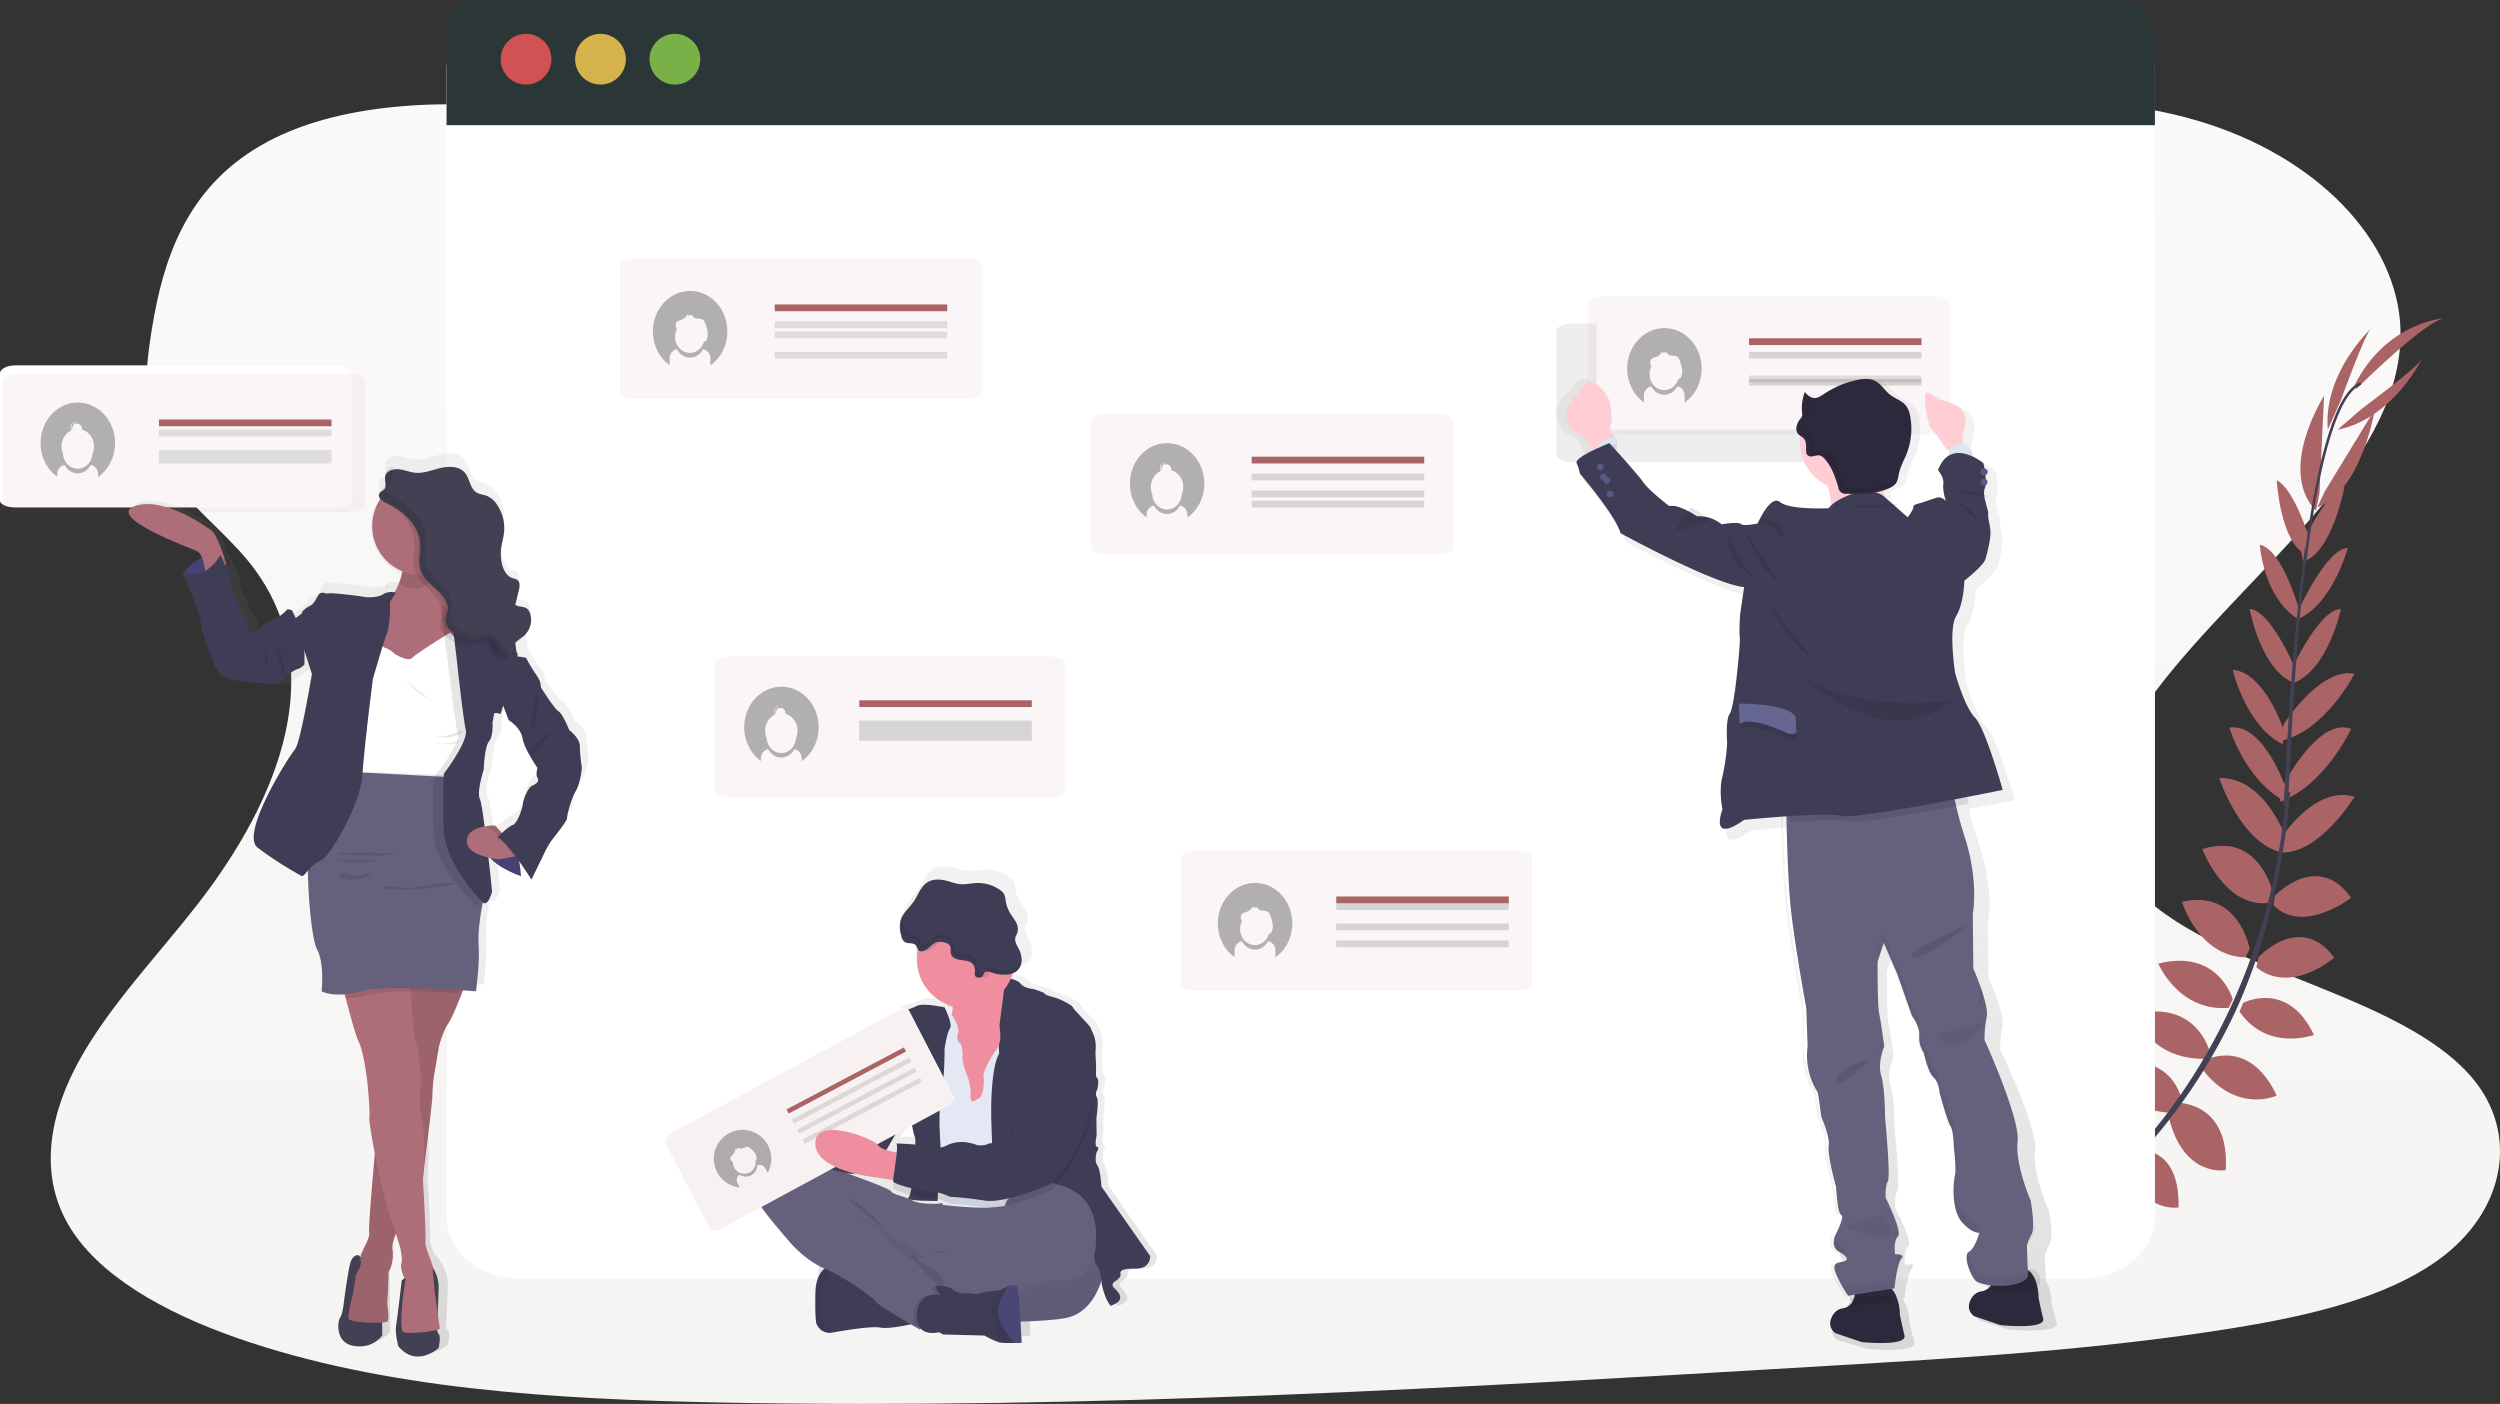 <svg xmlns="http://www.w3.org/2000/svg" width="739" height="415" viewBox="0 0 739 415">
  <rect x="0" y="0" width="739" height="415" fill="#333333" stroke="none"/>
  <defs>
    <linearGradient id="linearGradient-1" x1="50%" x2="50%" y1="0%" y2="100%">
      <stop offset="0%" stop-color="#FBFAFA"/>
      <stop offset="100%" stop-color="#F6F4F2"/>
    </linearGradient>
    <linearGradient id="linearGradient-2" x1="50.005%" x2="50.005%" y1="100.027%" y2="-.01%">
      <stop offset="0%" stop-color="gray" stop-opacity=".25"/>
      <stop offset="54%" stop-color="gray" stop-opacity=".12"/>
      <stop offset="100%" stop-color="gray" stop-opacity=".1"/>
    </linearGradient>
    <linearGradient id="linearGradient-3" x1="50.989%" x2="48.976%" y1="100.245%" y2="-.814%">
      <stop offset="0%" stop-color="gray" stop-opacity=".25"/>
      <stop offset="54%" stop-color="gray" stop-opacity=".12"/>
      <stop offset="100%" stop-color="gray" stop-opacity=".1"/>
    </linearGradient>
    <linearGradient id="linearGradient-4" x1="50.006%" x2="50.006%" y1="99.984%" y2="-.001%">
      <stop offset="0%" stop-color="gray" stop-opacity=".25"/>
      <stop offset="54%" stop-color="gray" stop-opacity=".12"/>
      <stop offset="100%" stop-color="gray" stop-opacity=".1"/>
    </linearGradient>
  </defs>
  <g fill="none" fill-rule="evenodd" class="page_1">
    <g fill-rule="nonzero" class="desktop_hd_copy" transform="translate(0 -278)">
      <g class="status_update" transform="translate(0 278)">
        <path fill="url(#linearGradient-1)" d="M426.545 84.617c-46.413.354-90.995-10.136-133.63-21.826-42.634-11.69-84.921-24.818-130.422-30.177-29.267-3.464-62.574-2.92-85.584 10.496-22.137 12.897-28.683 34.034-31.917 53.544-2.433 14.682-3.62 30.086 4.946 43.449 5.95 9.27 16.195 16.88 23.403 25.71 25.095 30.727 9.537 70.266-15.348 102.017-11.656 14.872-25.299 29.186-34.18 44.93-8.881 15.745-12.58 33.53-3.798 48.94 8.71 15.279 28.559 26.28 49.902 33.752 43.356 15.18 93.908 18.172 143.14 19.136 108.974 2.126 218.23-4.356 327.184-10.83 40.326-2.395 80.829-4.81 120.347-11.251 21.947-3.576 44.557-8.81 60.18-20.075 19.836-14.3 24.06-37.471 9.84-54.016-23.856-27.743-87.237-32.591-104.291-62.67-9.386-16.558-1.03-35.668 11.15-51.767 26.198-34.539 71.062-65.602 72.118-104.064.728-26.405-22.3-52.01-56.854-63.26-36.233-11.809-85.781-8.39-111.401 14.183-26.342 23.203-73.79 33.47-114.785 33.779z" class="path"/>
        <path fill="#aa6466" d="M609 360.573s-7.534-6.561-15-1.901c0 0 2.299 5.849 11.751 5.29l3.249-3.39zm1.42 1.427s2.945 8.926-4.434 15c0 0-4.442-3.68-.04-12.693L610.42 362zm9.58-9.627s-.547-8.658-17-5.791c0 0-.072 5.591 5.703 8.237 5.775 2.645 8.416.415 11.297-2.446z" class="path"/>
        <path fill="#aa6466" d="M619.327 351s7.68 2.527.83 20c0 0-5.061-1.158-5.978-8.113-.917-6.955 1.82-9.36 5.148-11.887zm10.663-10.154s1.01-13.096-16.963-11.749c0 0-1.286 11.828 13.793 14.903l3.17-3.154zM645 325.412s-2.532-15.065-21-10.577c0 0-.073 13.025 17.985 14.165l3.015-3.588zm8-15.159s-4.142-14.87-22-10.423c0 0 4.252 13.377 20.813 13.168l1.187-2.745zm7-14.874s-4.18-15.038-22-10.539c0 0 5.947 14.287 20.82 13.089l1.18-2.55zm5-14.965s-3.241-17.781-20-13.845c0 0 4.862 16.176 18.763 16.431l1.237-2.586zm7-16.11s-3.915-18.745-21-13.318c0 0 6.7 17.712 19.794 15.881l1.206-2.563zm4-16.049s-6.409-18.751-20-18.245c0 0 6.555 19.811 18.828 21.99l1.172-3.745zm0-14.42s-6.571-20.314-17-18.749c0 0 4.554 15.529 16.625 21.914l.375-3.166zm-1-18.23s-5.622-16.927-15-17.605c0 0 3.822 16.657 14.808 22l.192-4.395zm4-16.649S671.56 180.42 665 180c0 0 3.233 18.255 13.364 22l.636-3.044zm1-17.38s-4.918-19.004-12-20.576c0 0 .966 15.544 11.288 22l.712-1.424zm3-21.431S678.254 144.4 673 142c0 0 1.042 18.563 8.788 22l1.212-3.855zm2.629-14.243L687 117s-14 21.814-2.402 34l1.03-5.098zm6.311-27.55S699.227 98.13 701 97c0 0-14.302 13.122-12.904 30l3.844-8.648zm-60.08 221.69s12.51-1.726 12.132 16.88c0 0-11.306 1.932-14.992-13.447l2.86-3.433z" class="path"/>
        <path fill="#aa6466" d="M644.025 326s15.164-.049 13.9 19.9c0 0-12.722 2.386-16.925-16.129l3.025-3.771zm8.096-12.726s12.73-6.686 20.879 10.574c0 0-11.762 5.569-22-7.783l1.12-2.79zm10.962-16.826s13.18-6.915 20.917 9.475c0 0-13.724 5.095-22-6.881l1.083-2.594zm4.49-13.497s12.47-13.49 22.427.151c0 0-12.745 11.093-23 2.853l.572-3.004zm4.874-18.178s12.623-13.39 22.553.616c0 0-14.166 11-23 2.196l.447-2.812zM674 248.152s10.106-16.257 22-12.622c0 0-10.481 17.212-21.892 16.445l-.108-3.823zm.273-14.808s10.653-21.681 20.727-17.902c0 0-7.677 16.663-21 21.558l.273-3.656zm.773-19.257s10.819-16.982 20.954-14.912c0 0-8.846 17.22-22 19.825l1.046-4.913zm1.954-15.26s8.272-18.693 15-18.827c0 0-3.977 18.564-14.442 22l-.558-3.174zm2-17.517s8.564-19.276 15-19.31c0 0-4.382 16.477-14.716 21l-.284-1.69zm1-19.543s7.11-15.959 13-17.767c0 0-3.555 19.452-12.215 22l-.785-4.233z" class="path"/>
        <path fill="#aa6466" d="M687.161 145.333L702 121s-3.802 24.01-17 29l2.161-4.667z" class="path"/>
        <path fill="#aa6466" d="M698.169 120.805S715.38 108.065 716 106c0 0-8.75 17.849-25 21l7.169-6.195zM696.507 115S717.612 93.98 723 94c0 0-17.406.823-27 19.886l.507 1.114z" class="path"/>
        <path fill="#444053" d="M681 165.899l.765.101c3.954-31.407 9.719-49.98 16.235-52.257l-.253-.743c-6.91 2.432-12.7 20.722-16.747 52.899z" class="path"/>
        <path fill="#444053" d="M675 237.9l1.195.1c.248-2.874.44-5.82.57-8.748 1.14-25.48 2.906-48.883 5.235-66.424l-.687-.828c-2.329 17.575-4.596 41.685-5.736 67.206-.124 2.9-.33 5.84-.577 8.695z" class="path"/>
        <path fill="#444053" d="M588.608 375c.202-.086 20.222-9.104 41-30.615a166.414 166.414 0 0 0 29.967-42.852c9.601-19.73 15.458-43.978 17.425-67.533l-1.19.56c-4.405 52.872-28.274 88.999-47.248 108.677-20.575 21.314-40.366 30.24-40.562 30.326l.608 1.437z" class="path"/>
        <path fill="#FFF" d="M637 20.411v339.265c0 10.085-9.755 18.324-21.799 18.324H153.8c-12.045 0-21.8-8.206-21.8-18.324V20.411C132 10.307 141.755 0 153.799 0l461.376 1.12C627.22 1.12 637 10.34 637 20.41z" class="path"/>
        <path fill="#2B3737" d="M637 20.957V37H132V20.957C132 0 132 0 152.585 0H616.44C637 0 637 0 637 20.957z" class="path"/>
        <circle cx="155.5" cy="17.5" r="7.5" fill="#FA5959" class="oval" opacity=".8"/>
        <circle cx="177.5" cy="17.5" r="7.5" fill="#FED253" class="oval" opacity=".8"/>
        <circle cx="199.5" cy="17.5" r="7.5" fill="#8CCF4D" class="oval" opacity=".8"/>
        <g fill="#aa6466" class="group" opacity=".055" transform="translate(322 122)">
          <path d="M107.602 2.533v37.334c0 1.113-2.073 2-4.638 2H5.09c-2.558 0-4.638-.9-4.638-2V2.533C.45 1.42 2.518.287 5.089.287h97.875c2.571-.007 4.638 1.126 4.638 2.246z" class="path"/>
        </g>
        <rect width="51" height="2" x="370" y="135" fill="#aa6466" class="rectangle"/>
        <path fill="#000" d="M345 131c-4.856.003-9.136 3.466-10.533 8.522-1.398 5.057.417 10.512 4.466 13.426v-.794c.003-1.374.947-2.53 2.201-2.695.766 1.521 2.234 2.467 3.83 2.467 1.594 0 3.062-.946 3.828-2.467 1.254.166 2.198 1.321 2.201 2.695V153c4.085-2.888 5.937-8.353 4.553-13.432-1.384-5.08-5.675-8.566-10.547-8.568zm4.317 15.174c-.148 2.494-2.052 4.436-4.35 4.436-2.3 0-4.203-1.942-4.351-4.436a5.612 5.612 0 0 1-.107-4.056c.472-1.312 1.414-2.36 2.609-2.902a1.717 1.717 0 0 1-.235-.859c0-.42.154-.823.428-1.12a1.396 1.396 0 0 1 1.031-.46h.103c-.76.058-1.35.745-1.351 1.574 0 .276.067.547.193.787h.042a1.86 1.86 0 0 1 0-.315c0-.33.097-.652.277-.918.186-.663.75-1.116 1.387-1.115h.103a1.425 1.425 0 0 0-1.11.708c.237-.173.517-.265.802-.262.803 0 1.454.708 1.454 1.58.003.06.003.118 0 .177 2.09.609 3.545 2.67 3.545 5.023a5.675 5.675 0 0 1-.47 2.158z" class="shape" opacity=".291"/>
        <rect width="51" height="2" x="370" y="140" fill="#4D4D4D" class="rectangle" opacity=".2"/>
        <rect width="51" height="2" x="370" y="145" fill="#4D4D4D" class="rectangle" opacity=".2"/>
        <rect width="51" height="2" x="370" y="148" fill="#4D4D4D" class="rectangle" opacity=".2"/>
        <g fill="#aa6466" class="group" opacity=".055" transform="translate(211 194)">
          <path d="M103.994 2.313v37.334c0 1.106-2.003 2-4.494 2H4.667c-2.478 0-4.494-.907-4.494-2V2.313C.173 1.2 2.176.067 4.667.067h94.846c2.478 0 4.48 1.133 4.48 2.246z" class="path"/>
        </g>
        <rect width="51" height="2" x="254" y="207" fill="#aa6466" class="rectangle"/>
        <path fill="#000" d="M231 203c-4.856-.001-9.137 3.462-10.534 8.52-1.397 5.06.42 10.517 4.472 13.428v-.8c.003-1.372.947-2.526 2.2-2.688.765 1.52 2.232 2.466 3.825 2.466 1.594 0 3.06-.945 3.826-2.466 1.252.162 2.196 1.316 2.2 2.688V225c4.086-2.885 5.94-8.352 4.557-13.434-1.383-5.082-5.675-8.568-10.547-8.566zm4.307 15.17c-.148 2.493-2.05 4.434-4.347 4.434-2.297 0-4.199-1.94-4.347-4.435a5.638 5.638 0 0 1-.428-2.156c0-2.095 1.154-3.986 2.928-4.8-.15-.253-.23-.55-.228-.851 0-.874.649-1.583 1.452-1.587h.108c-.499.037-.945.35-1.182.83a1.7 1.7 0 0 0 .02 1.53h.047a1.725 1.725 0 0 1 0-.308c.09-1 .762-1.822 1.663-2.039h.055c-.45.037-.86.298-1.11.708.237-.17.513-.261.796-.262.805 0 1.458.71 1.458 1.587.003.059.003.118 0 .177 1.367.392 2.503 1.423 3.103 2.815a5.61 5.61 0 0 1 .006 4.396l.006-.04z" class="shape" opacity=".291"/>
        <rect width="51" height="2" x="254" y="213" fill="#4D4D4D" class="rectangle" opacity=".2"/>
        <rect width="51" height="2" x="254" y="215" fill="#4D4D4D" class="rectangle" opacity=".2"/>
        <rect width="51" height="2" x="254" y="217" fill="#4D4D4D" class="rectangle" opacity=".2"/>
        <g fill="#aa6466" class="group" opacity=".055" transform="translate(183 76)">
          <path d="M107.404 2.587V39.92c0 1.107-2.068 2-4.638 2H4.903c-2.55 0-4.638-.907-4.638-2V2.587C.265 1.473 2.339.34 4.903.34h97.876c2.557 0 4.625 1.133 4.625 2.247z" class="path"/>
        </g>
        <rect width="51" height="2" x="229" y="90" fill="#aa6466" class="rectangle"/>
        <rect width="51" height="2" x="229" y="95" fill="#737476" class="rectangle" opacity=".2"/>
        <rect width="51" height="2" x="229" y="98" fill="#737476" class="rectangle" opacity=".2"/>
        <rect width="51" height="2" x="229" y="104" fill="#737476" class="rectangle" opacity=".2"/>
        <path fill="#000" d="M203.96 86c-4.848.026-9.11 3.496-10.498 8.547s.426 10.495 4.468 13.407v-2.026c.002-1.374.947-2.53 2.2-2.695.767 1.521 2.236 2.467 3.83 2.467 1.596 0 3.064-.946 3.83-2.467 1.256.163 2.202 1.32 2.202 2.695V108c4.091-2.892 5.942-8.367 4.549-13.451-1.394-5.084-5.7-8.564-10.58-8.549zm4.826 14.61a.802.802 0 0 1-.145.203.572.572 0 0 1-.32.118h-.223c-.626 2.252-2.672 3.668-4.814 3.33-2.141-.338-3.733-2.328-3.744-4.68a5 5 0 0 1 .573-2.335l-.048-.033c-.507-.654-.443-1.627.144-2.197a2.75 2.75 0 0 1 .905-.36c.954-.308 1.77-.987 2.292-1.908.015.24.015.48 0 .72a.94.94 0 0 1 .68-.34.935.935 0 0 1 .701.288c.114.177.246.34.392.486.151.087.318.139.489.15l1.097.151c.455.013.893.186 1.249.492.19.231.332.504.416.8.324.81.565 1.657.718 2.525a4.362 4.362 0 0 1-.332 2.577l-.03.013z" class="shape" opacity=".291"/>
        <g fill="#aa6466" class="group" opacity=".055" transform="translate(349 251)">
          <path d="M103.852 2.533v37.334c0 1.113-2.003 2-4.493 2H4.519c-2.478 0-4.493-.9-4.493-2V2.533C.026 1.42 2.029.293 4.52.293h94.85c2.478-.033 4.481 1.094 4.481 2.24z" class="path"/>
        </g>
        <rect width="51" height="2" x="395" y="265" fill="#aa6466" class="rectangle"/>
        <rect width="51" height="2" x="395" y="267" fill="#4D4D4D" class="rectangle" opacity=".2"/>
        <rect width="51" height="2" x="395" y="273" fill="#4D4D4D" class="rectangle" opacity=".2"/>
        <rect width="51" height="2" x="395" y="278" fill="#4D4D4D" class="rectangle" opacity=".2"/>
        <path fill="#000" d="M371 261c-4.856.003-9.136 3.466-10.533 8.522-1.398 5.057.417 10.512 4.466 13.426v-2.027c.006-1.37.95-2.523 2.201-2.688.766 1.521 2.234 2.467 3.83 2.467 1.594 0 3.062-.946 3.828-2.467 1.253.162 2.198 1.316 2.201 2.688V283c4.085-2.888 5.937-8.353 4.553-13.432-1.384-5.08-5.675-8.566-10.547-8.568zm4.823 14.603a.733.733 0 0 1-.144.21.572.572 0 0 1-.32.118h-.229c-.467 1.762-1.826 3.074-3.49 3.37-1.664.296-3.336-.476-4.295-1.984-.96-1.508-1.035-3.482-.193-5.071h-.048c-.506-.654-.442-1.628.145-2.197.28-.174.586-.296.904-.36.953-.306 1.77-.983 2.292-1.902.015.24.015.481 0 .721a.94.94 0 0 1 .68-.34c.26-.01.512.094.7.288.113.176.245.336.392.478.15.092.317.146.489.158l1.097.15c.455.01.894.183 1.249.492.19.231.332.504.416.8.325.81.565 1.657.717 2.525a4.34 4.34 0 0 1-.343 2.544h-.019z" class="shape" opacity=".291"/>
        <path fill="url(#linearGradient-2)" d="M341.996 371.234l-14.383-20.825s-.27-5.159-1.213-6.364c-.944-1.204-.203-3.882-.203-3.882s1.01-1.473.137-1.61c-.872-.138-.137-3.418-.137-3.418l-.066-5.237s.806-5.028.138-6.232a1.962 1.962 0 0 1 .065-2.141s.807-2.88 0-3.62c-.806-.74-.61-5.238-.406-8.773.203-3.535-1.41-5.558-1.41-6.095 0-.537-5.31-5.754-5.31-6.226 0-.471-3.363-2.409-5.382-2.946-2.019-.537-3.022-.936-2.957-1.204.066-.269-3.16-1.31-3.16-1.31s-2.818-.203-3.9-1.604c-1.082-1.4-4.36-1.82-4.458-1.826l-.059-.282-.059-.3c.25-.426.485-.865.702-1.31.065-.138.124-.269.183-.406a5.761 5.761 0 0 0 3.31-1.028 4.482 4.482 0 0 0 1.607-3.214 7.082 7.082 0 0 0-.78-3.568c-.59-1.205-1.455-2.455-1.16-3.765.13-.563.472-1.06.655-1.61a4.25 4.25 0 0 0-.485-3.175c-.505-.969-1.213-1.827-1.783-2.77a10.74 10.74 0 0 1-1.416-3.927 6.042 6.042 0 0 0-.525-2.135 4.088 4.088 0 0 0-1.18-1.191 11.812 11.812 0 0 0-7.21-2.187c-1.83.066-3.659.557-5.475.334a20.082 20.082 0 0 1-3.192-.831c-2.256-.655-4.858-.943-6.818.347s-2.747 3.823-4.078 5.807c-1.18 1.748-2.897 3.22-3.796 5.08v-.111a6.45 6.45 0 0 0-.498 1.355 9.637 9.637 0 0 0 .295 4.438 3.089 3.089 0 0 0 1.088 1.964c.656.426 1.574.328 2.354.465a7.985 7.985 0 0 0-.092.38 15.348 15.348 0 0 0 10.64 17.899v.405c-.001.385-.023.77-.066 1.153 0 0-6.758-1.388-8.568-.446-1.81.943-5.382 1.67-5.9 2.207-.518.536-1.881.137-3.094 3.273-1.213 3.136-1.344 6.363-2.885 7.856-1.54 1.493-2.353 2.481-2.425 3.555-.072 1.073.203 1.31-.4 1.67-.603.36-1.482 1.74-1.213 2.277a1.897 1.897 0 0 1-.74 2.01 2.231 2.231 0 0 0-.938 2.01s-.407 1.473-1.344 1.807c-.938.334-1.547 2.547-1.547 2.547l-3.049 3.502-6.044-6.678a2.553 2.553 0 0 0-3.592-.183l-2.977 2.638a5.862 5.862 0 0 0-2.97 1.768 7.692 7.692 0 0 0-1.533 2.285l-1.626 1.46a4.107 4.107 0 0 0-.42 4.55l3.875 4.275v.039a6.777 6.777 0 0 0-3.744 1.519c-5.775 5.093-5.847 9.78-4.969 11.921.879 2.141 8.201 10.383 8.201 10.383s4.255 5.526 10.398 8.465l-.046.046a5.73 5.73 0 0 0-.36.419l-.1.13a.936.936 0 0 0-.091.132l-.111.157-.086.13-.118.197-.072.125-.137.261-.046.086c-.013.026-.112.242-.164.366l-.06.138c0 .085-.065.176-.104.262l-.06.176c0 .085-.058.17-.084.262l-.06.19c-.026.092-.052.19-.078.295 0 .059-.033.117-.046.176-.013.06-.072.321-.105.485a1.634 1.634 0 0 0 0 .19c-.026.114-.046.23-.059.347 0 .078 0 .157-.033.242-.032.085-.032.216-.045.334-.014.118 0 .163 0 .255v1.27c-.138 7.856.32 8.976.32 8.976a4.352 4.352 0 0 0 3.567 2.67c.386.028.773.009 1.154-.058 3.494-.61 11.695-2.01 14.586-1.473 1.737.32 4.956-.157 7.244-.59l.603-.117.42 1.309 1.31-.367 1.128.655.715.406c1.311 4.491 6.713 2.96 6.713 2.96l1.278.739 12.974.334a26.094 26.094 0 0 0 4.589 2.2c.214.065.433.113.655.143a29.04 29.04 0 0 0 3.613.066c.996 0 1.763-.066 1.763-.066s-.131-3.515-.321-7.456c4.02-.1 8.033-.427 12.016-.982 6.93-1.218 9.834-7.51 10.883-10.868.314 1.374.533 2.767.655 4.17a30.384 30.384 0 0 0 1.075 3.614c.378.954.876 1.856 1.482 2.684 5.107-1.741 2.013-4.353.937-5.492-1.075-1.14.741-2.075.741-2.075s1.416-.943 1.311-1.814c-.105-.87-.203-1.807 4.373-1.741 4.576.065 4.268-3.712 4.268-3.712zM271.01 328.47c.06.386.695 4.51 1.272 5.597.165.723.216 1.468.15 2.207-2.707-.217-5.526-.334-5.526-.334.081.099.132.22.145.347l-.426-.099-.623-.15 4.995-7.575.013.007zm-9.886 15.712l4.688.746.393.06c-.13.73-.211 1.47-.243 2.212 0 .065.105.15.256.249-.06.365-.09.735-.092 1.106.079.373 2.269 1.172 4.786 1.84-.04.13-.072.262-.105.38-2.222-1.166-5.717-1.71-6.123-2.573-.406-.865-12.298-5.022-12.298-5.022s-.44-.229-1.187-.589l3.134.59.858-.086c1.953.487 3.935.848 5.933 1.08v.007z" class="shape"/>
        <path fill="#65617D" d="M325.955 376.901s-1.852 11.127-11.23 12.773c-9.377 1.645-40.68 1.295-40.68 1.295s-17.897-2.59-24.37-17.636c-6.472-15.046-10.638-21.07-5.088-21.328 5.55-.26 35.469 10.071 37.184 10.2 1.716.13 45.834-22.888 44.184 14.696z" class="path"/>
        <path fill="#000" d="M325.955 376.901s-1.852 11.127-11.23 12.773c-9.377 1.645-40.68 1.295-40.68 1.295s-17.897-2.59-24.37-17.636c-6.472-15.046-10.638-21.07-5.088-21.328 5.55-.26 35.469 10.071 37.184 10.2 1.716.13 45.834-22.888 44.184 14.696z" class="path" opacity=".05"/>
        <path fill="#3F3D56" d="M241.327 391.267c.585 1.494 1.924 2.54 3.487 2.722.378.027.757.004 1.13-.066 3.428-.604 11.48-1.992 14.317-1.48 1.707.324 4.87-.16 7.142-.592a55.773 55.773 0 0 0 2.597-.558s-2.636-8.978-2.967-9.244c-.331-.266-11.902-7.385-11.902-7.385l-9.148-.664a4.79 4.79 0 0 0-3.097 1.866c-.968 1.196-1.799 3.155-1.851 6.369-.162 7.91.292 9.032.292 9.032z" class="path"/>
        <path fill="#000" d="M241.446 391.276c.823 1.495 2.708 2.541 4.909 2.724a40.559 40.559 0 0 1-3.492-3.708l.064-6.551c-.534-3.649 1.35-7.264 5.073-9.741 0 0-6.782.339-6.965 8.24-.183 7.9.411 9.036.411 9.036z" class="path" opacity=".05"/>
        <path fill="#000" d="M281.664 372l9.068-6.986L305 351.17l-3.866-.17c-.581.36-2.2 1.505-2.262 2.894-.069 1.689-3.852.116-5.823 1.083-1.971.967-11.599 13.1-13.273 13.026-1.673-.075-3.022-.844-3.72.334a.681.681 0 0 1-.056.074l5.664 3.589zm-39.664.79l.986.41c6.94 2.701 15.444 8.355 16.082 9.386.389.633 5.338 3.365 9.156 5.414 1.596-.272 2.776-.531 2.776-.531s-2.818-8.55-3.172-8.804c-.354-.253-12.716-7.033-12.716-7.033l-9.78-.632c-1.324.179-2.52.821-3.332 1.79z" class="path" opacity=".1"/>
        <path fill="#65617D" d="M224.407 355.632c.868 2.157 8.152 10.454 8.152 10.454s4.602 6.073 11.176 8.907c6.574 2.834 14.634 8.768 15.232 9.85.388.664 5.608 3.863 9.283 6.046l.828.485 1.821 1.068.966.558s2.236-1.812 4.464-3.637c2.229-1.825 4.392-3.61 4.424-3.71.066-.206.934-2.496.73-2.655-.105-.067-.559-1.003-1.407-2.084a9.494 9.494 0 0 0-3.398-2.841 9.703 9.703 0 0 1-4.412-4.646s-.295-.213-.736-.498a8.898 8.898 0 0 0-3.004-1.328c-1.473-.185-4.208-3.219-4.208-3.219a8.282 8.282 0 0 1-2.63-2.767c-.703-1.48-11.063-8.629-12.023-9.293l25.139 16.255 6.015 3.896 8.619-6.81L303 356.17l-4.477-.2c-6.574-.291-18.295-.743-19.775-.404a11.072 11.072 0 0 1-3.674.239s-3.34.152-5.542-1.022c-2.203-1.175-5.687-1.726-6.088-2.596-.4-.869-12.228-5.057-12.228-5.057s-16.1-8.629-21.845-3.505c-5.746 5.124-5.844 9.85-4.964 12.007z" class="path"/>
        <path fill="#EE8E9E" d="M278 304.89l1.94 6.903 2.5 15.548 9.198.659 2.666-4.734 2.654-4.714s1.656-6.284 2.85-12.363c1.053-5.374 1.737-10.596.616-11.163-1.016-.5-1.68-2.314-2.118-4.26a13.648 13.648 0 0 1-.148-.724 40.474 40.474 0 0 1-.615-4.998s-19.278-1.075-16.588 7.437c.483 1.452.729 2.982.727 4.523-.001.386-.022.77-.062 1.154-.272 2.688-1.585 5.13-3.62 6.732z" class="path"/>
        <path fill="#E3E8F4" d="M273 304.563l.697 11.726 1.581 9.98 1.774 4.614 1.58 25.285s15.25 1.872 18.96 0c.266-.118.498-.31.671-.554 4.482-7.165 3.013-27.915 3.013-27.915L303 314.28l-1.139-6.954-2.751-.31-2.122-.237s-.48.62-1.164 1.589c-1.868 2.636-5.328 7.777-5.098 9.933.318 2.946-.38 5.932-1.456 6.427-1.077.494-1.96 1.278-2.148.474a3.824 3.824 0 0 1-.193-2.142c.193-1.14-.821-4.614-.821-4.614s-1.706-4.087-1.581-5.827c.124-1.74-.187-3.75-.697-4.219-.51-.468-1.201-.942-.623-3.084.58-2.143-2.49-6.315-2.49-6.315L273 304.563z" class="path"/>
        <path fill="#000" d="M293.028 332.322l.642 20.48 3.77 2.198c.276-.12.516-.319.693-.573 4.623-7.326 3.108-28.542 3.108-28.542L303 312.184l-1.175-7.11-2.838-.317c1.098-5.493 1.817-10.824.642-11.403-1.06-.52-1.76-2.366-2.21-4.354l-2.041 14.483s.173 1.3.231 2.649a7.86 7.86 0 0 1-.167 2.554c-.456 1.233-.128 3.424-.128 3.424-1.175 2.177-1.766 6.207-2.049 10.109-.385 5.176-.237 10.103-.237 10.103z" class="path" opacity=".1"/>
        <path fill="#3F3D56" d="M297.26 289s3.396.417 4.47 1.803c1.075 1.387 3.914 1.589 3.914 1.589s3.236 1.061 3.163 1.302c-.073.241.949.651 2.972 1.191 2.022.54 5.392 2.448 5.392 2.917 0 .469 5.305 5.619 5.305 6.153 0 .533 1.612 2.513 1.413 6.022-.199 3.509-.405 7.936.405 8.665.809.73 0 3.575 0 3.575a1.923 1.923 0 0 0-.067 2.116c.664 1.19-.139 6.152-.139 6.152l.073 5.163s-.743 3.255.133 3.372c.875.117-.133 1.589-.133 1.589s-.743 2.65.199 3.841c.942 1.191 1.214 6.283 1.214 6.283l14.425 20.58s.199 3.769-4.384 3.704c-4.583-.065-4.517.86-4.377 1.719.139.859-1.28 1.79-1.28 1.79s-1.824.924-.743 2.05c1.08 1.127 4.178 3.705-.942 5.424a11.903 11.903 0 0 1-1.486-2.643 30.395 30.395 0 0 1-1.08-3.575s-.472-5.032-1.413-5.69c-.942-.657-.81-3.84-.81-3.84s1.327-2.605-.537-3.64c-1.863-1.035-29.254-15.945-29.254-15.945l-.664-19.785s-.47-14.623 2.361-19.531c0 0-.338-2.116.133-3.308.47-1.191-.066-5.032-.066-5.032L297.26 289z" class="path"/>
        <path fill="#000" d="M279.194 297.779s-6.379-1.391-8.114-.455c-1.734.936-5.073 1.675-5.579 2.215-.505.541-1.779.132-2.92 3.297-1.143 3.165-1.249 6.363-2.728 7.84-1.479 1.477-2.222 2.479-2.284 3.547-.062 1.068.193 1.319-.38 1.675-.575.356-1.392 1.747-1.143 2.281.25.534 13.193 12.33 13.193 12.33s.625 4.49 1.205 5.631c.58 1.14-.624 16.82-1.904 17.888-1.279 1.068 8.588.97 8.588.97s.45-10.286.83-10.827c.38-.54-.256-11.526-.256-11.526s-.062-9.382.761-11.868c.824-2.486.73-10.721.73-10.721s.73-4.945 1.617-6.099c.886-1.154-1.616-6.178-1.616-6.178z" class="path" opacity=".1"/>
        <path fill="#3F3D56" d="M279.215 297.773s-6.385-1.384-8.122-.448c-1.737.936-5.08 1.675-5.586 2.209-.506.534-1.78.138-2.918 3.296-1.137 3.159-1.25 6.37-2.73 7.84-1.48 1.47-2.224 2.479-2.287 3.554-.062 1.074.188 1.318-.38 1.674-.57.357-1.4 1.741-1.144 2.282.256.54 13.208 12.33 13.208 12.33s.625 4.49 1.206 5.624c.58 1.134-.625 16.82-1.906 17.894-1.28 1.075 8.572.97 8.572.97s.444-10.286.825-10.82c.381-.535-.256-11.526-.256-11.526s-.063-9.382.762-11.868c.825-2.486.737-10.72.737-10.72s.725-4.946 1.612-6.1c.888-1.153-1.593-6.19-1.593-6.19z" class="path"/>
        <path fill="#000" d="M279.251 292.692c.47 1.492.71 3.066.708 4.65 6.168 2.076 12.792-.88 16.041-7.159a43.808 43.808 0 0 1-.6-5.138s-18.77-1.105-16.149 7.647z" class="path" opacity=".1"/>
        <path fill="#EE8E9E" d="M271 283.53c.016 7.712 6.066 14.062 13.768 14.451 7.703.39 14.362-5.32 15.154-12.99.793-7.672-4.559-14.62-12.178-15.814-7.62-1.194-14.84 3.785-16.432 11.331-.21.994-.314 2.007-.312 3.022z" class="path"/>
        <path fill="#3F3D56" d="M257.33 318l-3.38 1.175c.162.77-.105 1.575-.677 2.038-.583.465-.909 1.237-.859 2.038 0 0-.369 1.522-1.21 1.868-.84.347-1.409 2.622-1.409 2.622l-2.83 3.662s-1.046.965-.858 1.447c.187.482-1.107.618-1.107.618l.677 12.296 5.836 1.236 3.628-.414 2.951-1.237 2.583-1.732 1.167-3.397 5.158-8.83-9.67-13.39z" class="path"/>
        <path fill="#EE8E9E" d="M246.31 334.816s-7.619-10.993-13.302-5.057 2.31 15.547 4.184 15.234c1.874-.314 10.808-.812 10.808-.812l-1.69-9.365z" class="path"/>
        <path fill="#000" d="M271 278.705c.403.035.783.208 1.076.49.49.528.515 1.464 1.163 1.795.24.103.505.133.761.089 1.699-.248 2.68-2.19 4.316-2.724a4.357 4.357 0 0 1 2.862.249c.364.124.69.343.943.636.548.719.164 1.769.415 2.634.353 1.203 1.768 1.68 3 1.833 1.234.152 2.611.248 3.43 1.183.549.706.777 1.615.628 2.5a2.02 2.02 0 0 0 0 .93c.34.967 2 .827 2.434.057.315-.554.22-1.018.963-1.17a3.114 3.114 0 0 1 1.566.273c1.301.458 2.674.673 4.051.636 2.398-5.159 1.657-11.252-1.907-15.668-3.563-4.417-9.315-6.373-14.792-5.031-5.477 1.342-9.707 5.744-10.878 11.32l-.031-.032z" class="path" opacity=".1"/>
        <path fill="#3F3D56" d="M288.17 288.335a1.95 1.95 0 0 1 0-.912 3.11 3.11 0 0 0-.63-2.457c-.818-.919-2.202-1.006-3.429-1.162-1.227-.157-2.649-.625-3.001-1.8-.252-.85.132-1.875-.416-2.588a2.109 2.109 0 0 0-.943-.625 4.432 4.432 0 0 0-2.863-.25c-1.636.525-2.618 2.431-4.317 2.675a1.374 1.374 0 0 1-.761-.087c-.63-.325-.673-1.25-1.164-1.763-.78-.819-2.253-.294-3.203-.9a2.889 2.889 0 0 1-1.032-1.875 9.049 9.049 0 0 1-.283-4.213c.554-2.363 2.68-3.981 4.04-6 1.258-1.875 1.975-4.257 3.876-5.507 1.9-1.25 4.341-.962 6.487-.331.988.351 2.005.617 3.039.794 1.724.212 3.46-.257 5.204-.313 2.458-.08 4.873.65 6.87 2.075.45.292.832.676 1.12 1.125.293.639.464 1.325.504 2.026.203 1.312.66 2.573 1.346 3.712.542.894 1.215 1.707 1.7 2.632.543.903.708 1.983.459 3.006-.164.525-.485.994-.63 1.531-.283 1.25.542 2.425 1.102 3.57a6.7 6.7 0 0 1 .748 3.387 4.265 4.265 0 0 1-1.535 3.044 5.513 5.513 0 0 1-3.24.975 11.604 11.604 0 0 1-4.134-.625 3.165 3.165 0 0 0-1.56-.269c-.75.15-.63.625-.97 1.15-.384.788-2.045.925-2.385-.025z" class="path"/>
        <path fill="#000" d="M281.176 375l8.869-6.975L304 354.204l-4.607-.204a3.023 3.023 0 0 0-.974 1.883c-.067 1.693-3.768.123-5.696 1.088-1.928.965-11.344 13.08-12.981 12.998-1.637-.081-2.956-.836-3.64.333l-.053.082a1.953 1.953 0 0 1-1.049.625l6.176 3.991z" class="path" opacity=".1"/>
        <path fill="#65617D" d="M263 374.425l4.336 14.324.658 2.251 2.066-.587 4.553-1.296 20.266-5.77a17.102 17.102 0 0 0 7.298-2.047 21.422 21.422 0 0 1 12.593-2.85c2.678.258 5.66-.935 8.133-5.676 0 0 5.613-17.19-8.554-22.107-14.166-4.918-14.857 2.612-14.857 2.612l-.19.123c-.554.362-2.093 1.508-2.153 2.9-.065 1.69-3.664.115-5.54 1.084-1.875.968-11.021 13.178-12.613 13.103-1.593-.075-2.876-.846-3.54.334a.682.682 0 0 1-.053.075c-.493.682-1.974.873-2.967.9h-.928l-.125.042-1.027.313-7.356 2.272z" class="path"/>
        <path fill="#000" d="M266 347.666l1.412.334.588-8.581s-.646-.144-1.457-.419c.214 1.191-.276 5.825-.543 8.666z" class="path" opacity=".1"/>
        <path fill="#000" d="M319.016 307.21s6.289-1.809 4.738 15.894c-1.55 17.702-13.19 28.898-13.19 28.898s-13.398 5.833-19.414 4.896c-6.016-.937-10.402-1.141-10.402-1.141a15.498 15.498 0 0 0-6.09-1.61c-3.38-.132-10.481-2.21-10.648-2.884-.166-.672 1.764-10.523.952-11.262 0 0 9.47.383 10.415 1.062.945.68 2.296.191 3.328 0 1.031-.191 4.126-2.87 10.282-.528 0 0 2.097.205 2.909-.336a2.938 2.938 0 0 1 2.116-.132 5.836 5.836 0 0 0 1.464-.74c.206-.263 1.83 0 1.83 0a.724.724 0 0 0 .619.006.714.714 0 0 0 .393-.474 4.39 4.39 0 0 1 .945-1.47s1.83-10.195 5.277-14.015a2.18 2.18 0 0 0 .746-1.946c-.273-1.076 5.61-16.383 13.73-14.219zM269 371.298l9.15 9.701.061-.06c.068-.179.968-2.244.757-2.388-.211-.143-1.8-3.158-4.99-4.43-1.617-.695-2.974-1.777-3.914-3.122l-1.064.299z" class="path" opacity=".1"/>
        <path fill="#000" d="M270.176 391.464l.894.536s2.069-1.741 4.131-3.495c2.063-1.754 4.065-3.47 4.095-3.565.06-.198.864-2.399.675-2.552-.097-.063-.517-.963-1.302-2.002-5.536-1.627-2.007 2.404-1.539 2.59 0 0-6.741-1.62-7.112 6.071a9.6 9.6 0 0 0 .158 2.417z" class="path" opacity=".1"/>
        <path fill="#3F3D56" d="M277.582 393.808l1.208.67 12.207.306c1.369.8 2.816 1.47 4.32 2 .203.06.411.104.622.132 1.133.086 2.27.106 3.405.06.934 0 1.656-.06 1.656-.06s-.579-14.816-1.015-16.374c-.205-.748-1.245-.598-2.24-.21a14.72 14.72 0 0 0-2.185 1.067s-5.186.479-6.014.91c-.828.431-3.162-.245-4.618 0-1.457.246-4.047-1.647-4.047-1.647-7.083-2.252-3.112 1.947-2.595 2.132 0 0-6.891-1.52-7.271 5.702-.38 7.223 6.567 5.312 6.567 5.312z" class="path"/>
        <path fill="#565387" d="M295.007 388.094c.159 3.073 3.175 6.89 4.982 8.906 1.134 0 2.011-.06 2.011-.06s-.703-14.847-1.232-16.407c-.25-.75-1.512-.6-2.722-.21-1.49 2.214-3.168 5.293-3.04 7.771z" class="path"/>
        <path fill="#000" d="M295.007 388.094c.159 3.073 3.175 6.89 4.982 8.906 1.134 0 2.011-.06 2.011-.06s-.703-14.847-1.232-16.407c-.25-.75-1.512-.6-2.722-.21-1.49 2.214-3.168 5.293-3.04 7.771z" class="path" opacity=".1"/>
        <path fill="#000" d="M293.23 388.49c.94 2.961.926 6.287 2.42 8.295.228.06.46.103.696.131a36.89 36.89 0 0 0 3.804.06c1.043 0 1.85-.06 1.85-.06s-.647-14.826-1.134-16.384c-.229-.749-1.39-.6-2.503-.21a17.4 17.4 0 0 0-2.441 1.067s-3.894 3.308-2.691 7.102z" class="path" opacity=".05"/>
        <path fill="#000" d="M250 354s6.493 2.196 12 10l-12-10z" class="path" opacity=".1"/>
        <g fill="#000" class="group" opacity=".1" transform="translate(266 269)">
          <path d="M34.858 4.897l-.037.151c-.059.2-.13.397-.211.586.061-.254.144-.5.248-.737zM.646 1.497a6.75 6.75 0 0 1 .465-1.38 6.164 6.164 0 0 0-.087.366 11.13 11.13 0 0 0 .28 4.648c.089.809.453 1.549 1.017 2.069.938.69 2.39.09 3.153.986.49.573.516 1.593 1.149 1.945.237.12.502.153.757.097 1.676-.262 2.644-2.366 4.258-2.945a3.867 3.867 0 0 1 2.818.269c.363.13.688.368.937.69.54.772.161 1.917.41 2.855.347 1.296 1.744 1.813 2.954 1.986 1.21.172 2.576.262 3.39 1.283.547.762.773 1.75.62 2.71a2.47 2.47 0 0 0 0 1c.335 1.055 1.974.896 2.402.069.31-.607.217-1.104.95-1.276a2.88 2.88 0 0 1 1.545.297c1.31.504 2.692.738 4.078.69a5.119 5.119 0 0 0 3.197-1.077c.405-.364.739-.817.98-1.33a4.567 4.567 0 0 1-1.359 2.379 5.038 5.038 0 0 1-3.197 1.075 10.323 10.323 0 0 1-4.077-.69 2.832 2.832 0 0 0-1.546-.296c-.732.166-.62.69-.95 1.27-.428.834-2.067.985-2.402-.063a2.5 2.5 0 0 1 0-1.007 3.677 3.677 0 0 0-.62-2.71c-.814-1.014-2.173-1.11-3.39-1.283-1.216-.172-2.606-.69-2.954-1.986-.248-.938.13-2.069-.41-2.855a2.08 2.08 0 0 0-.93-.69 3.946 3.946 0 0 0-2.825-.276C9.646 8.897 8.677 11 7.001 11.27a1.24 1.24 0 0 1-.757-.097c-.62-.358-.658-1.379-1.148-1.944-.764-.904-2.216-.325-3.153-.994-.565-.52-.929-1.26-1.018-2.068a11.122 11.122 0 0 1-.28-4.67z" class="path"/>
        </g>
        <path fill="#000" d="M304.784 325.212c-1.324 1.654-2.848 3.19-4.008 4.943-1.27 1.714-1.889 3.77-1.759 5.845 1.21-1.153 1.766-2.748 2.535-4.191 1.295-2.452 3.232-4.528 4.862-6.775.314-.428 2.314-2.913 1.303-3.031-.833-.1-2.456 2.642-2.933 3.209z" class="path" opacity=".1"/>
        <path fill="#FFF" d="M268.636 298.565l13.282 25.69c.397.76-.685 2.141-2.413 3.081l-66.29 35.862c-1.727.934-3.455 1.074-3.846.307l-13.282-25.684c-.398-.767.6-2.308 2.328-3.242l66.29-35.861c1.734-.94 3.54-.92 3.931-.153z" class="path"/>
        <g fill="#aa6466" class="group" opacity=".09" transform="translate(196 298)">
          <path d="M72.602.977L85.774 26.4c.394.752-.68 2.119-2.393 3.05L17.64 64.936c-1.714.924-3.427 1.063-3.815.304L.653 39.824c-.394-.759.595-2.283 2.309-3.207L68.703 1.129c1.72-.931 3.511-.911 3.9-.152z" class="path"/>
        </g>
        <polygon fill="#aa6466" points="230.538 318.692 269.78 318.706 269.781 320.087 230.539 320.073" class="rectangle" transform="rotate(-27.87 250.16 319.39)"/>
        <polygon fill="#737476" points="232.118 321.679 271.361 321.693 271.361 323.075 232.119 323.061" class="rectangle" opacity=".2" transform="rotate(-27.87 251.74 322.377)"/>
        <polygon fill="#737476" points="233.696 324.655 272.938 324.669 272.938 326.05 233.696 326.036" class="rectangle" opacity=".2" transform="rotate(-27.87 253.317 325.353)"/>
        <polygon fill="#737476" points="235.276 327.643 274.518 327.657 274.519 329.038 235.276 329.024" class="rectangle" opacity=".2" transform="rotate(-27.87 254.897 328.34)"/>
        <path fill="#000" d="M215.53 334.993a8.522 8.522 0 0 0-4.369 9.177 8.506 8.506 0 0 0 7.518 6.83l-.67-1.271a1.94 1.94 0 0 1 .598-2.495 3.364 3.364 0 0 0 3.437.17 3.377 3.377 0 0 0 1.794-2.941c.91-.345 1.935.04 2.394.9l.689 1.307a8.53 8.53 0 0 0-1.345-10.11 8.486 8.486 0 0 0-10.057-1.567h.012zm8.159 7.443a.457.457 0 0 1-.03.18.503.503 0 0 1-.18.191l-.15.084a3.386 3.386 0 0 1-1.258 3.379 3.37 3.37 0 0 1-3.584.321 3.384 3.384 0 0 1-1.837-3.1h-.042a1.134 1.134 0 0 1-.629-1.44c.133-.21.301-.397.497-.55.55-.538.882-1.26.934-2.028.085.148.159.303.221.462a.754.754 0 0 1 .922-.534c.139.067.283.121.431.162a.98.98 0 0 0 .39-.078l.795-.306a1.195 1.195 0 0 1 1.568.216c.49.392.935.837 1.33 1.325.387.49.606 1.091.622 1.716z" class="shape" opacity=".291"/>
        <path fill="#EE8E9E" d="M241 337.908c-.064 8.314 17.62 10.081 17.62 10.081l4.519.695 2.02.316.841-8.128s-.924-.137-2.084-.397c-1.708-.39-3.925-1.06-4.39-2.002-.778-1.575-18.462-8.885-18.526-.565z" class="path"/>
        <path fill="#3F3D56" d="M319.017 305.203s6.287-1.809 4.737 15.896c-1.55 17.705-13.188 28.903-13.188 28.903s-13.394 5.833-19.409 4.896c-6.015-.937-10.413-1.141-10.413-1.141a15.49 15.49 0 0 0-6.088-1.61c-3.38-.133-10.48-2.211-10.646-2.884-.166-.673 1.763-10.558.952-11.264 0 0 9.468.382 10.413 1.062.945.68 2.295.191 3.327 0 1.031-.191 4.125-2.877 10.28-.528 0 0 2.096.205 2.907-.336a2.937 2.937 0 0 1 2.116-.132 5.834 5.834 0 0 0 1.464-.74c.206-.263 1.83 0 1.83 0 .194.097.423.1.62.009a.707.707 0 0 0 .391-.477c.214-.55.535-1.052.945-1.478 0 0 1.83-10.189 5.276-14.016.565-.48.845-1.21.746-1.94-.26-1.076 5.629-16.345 13.74-14.22z" class="path"/>
        <path fill="#FFF" d="M576 87.27v37.71c0 1.124-2.006 2.02-4.5 2.02h-95c-2.481 0-4.5-.91-4.5-2.02V87.27c0-1.125 2.006-2.27 4.5-2.27h95.012c2.482.02 4.488 1.145 4.488 2.27z" class="path"/>
        <g fill="#4D4D4D" class="group" opacity=".1" transform="translate(460 95)">
          <path d="M103.904 2.842v36.75c0 1.089-2.01 1.968-4.494 1.968H4.57c-2.477 0-4.493-.892-4.493-1.968V2.842C.077 1.746 2.08.63 4.571.63h94.852c2.471 0 4.48 1.116 4.48 2.212z" class="path"/>
        </g>
        <path fill="#FFF" d="M576 87.27v37.71c0 1.124-2.006 2.02-4.5 2.02h-95c-2.481 0-4.5-.91-4.5-2.02V87.27c0-1.125 2.006-2.27 4.5-2.27h95.012c2.482.02 4.488 1.145 4.488 2.27z" class="path"/>
        <g fill="#aa6466" class="group" opacity=".055" transform="translate(469 87)">
          <path d="M107.443 2.717v36.75c0 1.096-2.067 1.969-4.638 1.969H4.903c-2.557 0-4.638-.886-4.638-1.97V2.717c0-1.095 2.067-2.21 4.638-2.21h97.916c2.557.019 4.624 1.115 4.624 2.21z" class="path"/>
        </g>
        <rect width="51" height="2" x="517" y="100" fill="#aa6466" class="rectangle"/>
        <rect width="51" height="2" x="517" y="104" fill="#4D4D4D" class="rectangle" opacity=".2"/>
        <rect width="51" height="2" x="517" y="111" fill="#737476" class="rectangle" opacity=".2"/>
        <rect width="51" height="2" x="517" y="112" fill="#4D4D4D" class="rectangle" opacity=".2"/>
        <path fill="#000" d="M492.017 97c-4.858-.01-9.147 3.45-10.548 8.511-1.402 5.062.415 10.524 4.47 13.437v-2.026c.005-1.372.947-2.526 2.198-2.694.766 1.52 2.233 2.466 3.826 2.466 1.594 0 3.06-.946 3.826-2.466 1.252.168 2.194 1.322 2.2 2.694V119c4.083-2.883 5.939-8.345 4.56-13.424-1.379-5.08-5.663-8.57-10.532-8.576zm4.82 14.599a.475.475 0 0 1-.464.321 1.274 1.274 0 0 1-.222 0c-.618 2.26-2.665 3.684-4.809 3.345-2.144-.339-3.734-2.338-3.735-4.695a5.018 5.018 0 0 1 .566-2.334l-.048-.033c-.502-.655-.438-1.625.145-2.196a2.81 2.81 0 0 1 .904-.36c.953-.303 1.769-.98 2.29-1.901.017.24.017.48 0 .72a.939.939 0 0 1 .679-.34c.26-.01.511.094.7.288.138.151.229.36.397.479a.98.98 0 0 0 .489.15l1.09.158c.78-.086 1.495.478 1.663 1.31.327.81.568 1.656.717 2.525.15.875.027 1.78-.35 2.57l-.012-.007z" class="shape" opacity=".291"/>
        <path fill="url(#linearGradient-3)" d="M607.957 391.05c-.911-3.283-1.505-6.159-1.505-6.159s.04-3.604-1.69-6.243l-.033-.9-.265-6.67c.416-1.224.938-2.41 1.559-3.545 1.122-2.133-.377-9.749-.377-9.749s-4.885-10.629-4.06-17.515c.825-6.887-10.345-30.062-10.345-30.062-.02-2.269.216-4.532.706-6.749a5.34 5.34 0 0 0 .073-1.418 1.475 1.475 0 0 0 0-.17v.052c-.33-4.51-4.245-12.834-4.245-12.834l-.146-16.157s1.928-9.605-2.31-22.23c-1.48-4.404-2.45-7.943-3.083-10.674-.073-.309-.146-.604-.205-.893 7.652-1.457 13.488-2.626 13.488-2.626s-5.176-18.382-8.319-21.533c-3.142-3.152-5.942-13.255-5.942-13.255s-2.073-13.058.31-16.984c2.384-3.926 2.476-10.61 2.476-10.61s5.625-4.404 6.279-6.288c.654-1.885 1.697-6.113 1.61-8.312-.085-2.2-.884-4.156-.66-5.324.225-1.169-1.907-5.508-1.023-7.635a5.63 5.63 0 0 0 .31-2.029v-.085a28.166 28.166 0 0 0-.719-5.423 15.577 15.577 0 0 0-5.85-2.83l-.145-.492-.376-1.313a7.305 7.305 0 0 0-.58-.315v-.473l-.126-1.884.74-4.274c1.498-7.438-8.438-8.16-8.438-8.16a5.157 5.157 0 0 0-2.892-2.33c-2.02-.657.093 11.1 1.056 11.816.72.539 3.024 4.15 4.133 5.909l.185.289a4.485 4.485 0 0 0-.436.492l.476 2.54.072.395a10.275 10.275 0 0 0-1.472 2.73s1.882 1.905 1.604 4.124c-.277 2.219.746 4.937.8 5.081-.113-.118-1.44-1.438-2.694-1.05-1.255.387-4.774 1.575-4.774 1.575s-2.64.565-2.37 1.136-1.683 3.204-1.683 3.204l-7.394-6.447c-.08-.197-.159-.394-.232-.598a16.749 16.749 0 0 1-.732-2.921c.77-.213 1.522-.483 2.25-.807a4.946 4.946 0 0 0 1.929-1.313c.66-.874.779-2.036 1.03-3.1.482-2.087 1.624-3.971 2.416-5.967a18.985 18.985 0 0 0 .97-10.543 6.976 6.976 0 0 0-1.214-3.04c-1.228-1.55-3.36-2.12-4.945-3.328-1.585-1.208-2.641-3.112-4.476-3.999-1.65-.8-3.618-.656-5.427-.256a29.055 29.055 0 0 0-9.97 4.038c-1.01.656-2.125 1.405-3.3 1.234-1.03-.144-1.81-.932-2.502-1.687a.542.542 0 0 1 0-.099l-.086-.085a12.47 12.47 0 0 0-.898 5.344c0 .282 0 .565.066.847v.295a1.49 1.49 0 0 1 0 .25 1.47 1.47 0 0 1-.04.38 2.73 2.73 0 0 1-.66.979 5.907 5.907 0 0 0-.554.814c0-.099.052-.197.085-.296a4.132 4.132 0 0 0-.66 2.265 2.225 2.225 0 0 0 .594 1.583c.371.333.774.63 1.202.886a12.75 12.75 0 0 0-.126 2.363 13.72 13.72 0 0 0 7.17 11.443c.093.197.178.394.27.598 1.004 2.35 1.797 5.1 1.592 7.68 0 .191-.04.382-.066.565-.026.184-.172.204-.244.309 0 0-11.772.564-14.637-1.825-2.865-2.39-6.76 6.361-6.76 6.361s-4.186.979-5.064.197c-.878-.78-5.797.105-5.797.105a10.656 10.656 0 0 0-7.453-2.39 21.893 21.893 0 0 0-5.52-2.776l-.138-.04a6.093 6.093 0 0 0-2.641-.236s-5.975-4.537-7.764-7.025c-1.79-2.488-10.193-11.653-10.233-11.699l-.046-.453-.146-1.378a5.011 5.011 0 0 1-.72.092l-.177-.473a25.208 25.208 0 0 0-1.862-3.834s-.066-1.746.429-2.2c.495-.452-.475-6.814-.475-6.814s-5.685-11.929-10.009-2.692c0 0-8.583 6.198-.93 12.73 0 0 3.016 1.313 3.478 2.43.304.721 1.387 2.73 2.113 4.063.119.223.231.42.324.597l-.08.073.152 1.135.06.44c-1.36.84-2.278 1.661-2.027 2.245.453.988.777 2.03.964 3.1 0 0 10.748 12.374 12.286 17.784 0 0 28.124 15.198 37.215 16.012l-1.188 8.167a64.41 64.41 0 0 0-.106 6.63c.185 1.74-.713 9.678-.713 9.678s-1.122 11.666-2.383 13.346c-1.26 1.681-.76 8.627-.76 8.627a58.345 58.345 0 0 1-1.425 9.94c-1.156 4.457 0 9.88 0 9.88s-4.18 10.622 6.523 3.118c0 0 5.374-.538 11.566-.985v.617c0 .795.04 1.655.066 2.56.146 5.988.43 14.234.944 20.464.918 11.01 5.137 32.674 5.137 32.674l.422 10.964a14.977 14.977 0 0 0-.191 3.145 20.271 20.271 0 0 0 3.367 10.891l1.129 7.274s2.165 4.747 2.317 7.622c.001.236-.018.47-.06.703-.06.37-.078.747-.052 1.122 0 3.322 2.337 11.194 2.337 11.194s.43 8.003 1.65 8.423c1.05.354-1.195 4.668-1.868 5.908a2.345 2.345 0 0 1-.053-.23c-.086.165-.138.25-.138.25a5.676 5.676 0 0 0-.297 2.042 2.897 2.897 0 0 0 1.445 2.764c2.344 1.313 3.618 2.416 1.697 2.954a20.56 20.56 0 0 0-2.113.532c0-.092-.079-.184-.112-.27-.546.254-.85.843-.74 1.432a6.03 6.03 0 0 0 .826 2.691c2.1 4.222 3.5 5.797 3.5 5.797l.917-.138a4.74 4.74 0 0 1-.495 1.011 3.906 3.906 0 0 1-1.32 1.254 4.179 4.179 0 0 1-1.625.657 4.629 4.629 0 0 0-3.354 1.786c-1.142 1.588-1.815 3.729.66 5.488l8.742 2.626s14.907 1.352 13.99-1.93a100.372 100.372 0 0 1-1.506-6.158 13.07 13.07 0 0 0-1.433-5.823 7.217 7.217 0 0 0-.554-.847l.521-.079s.8-7.353 2.192-8.804c.324-.328.39-.577.304-.768.132-.407-.251-.656-.746-.735 0 .092-.06.19-.093.289a7.442 7.442 0 0 0-1.445-.105s-.66-3.808.884-5.252a1.47 1.47 0 0 0 .258-1.15 6.185 6.185 0 0 0-.225-1.549.4.4 0 0 0-.046.092c-.93-3.446-3.816-8.87-3.816-8.87s-.25-3.479.66-4.903c.911-1.425-.858-18.92-.858-18.92s.04-8.49-1.202-12.389c-1.24-3.9.997-8.64.997-8.64s0-.091-.04-.256v-.059s-.072-.518-.19-1.313a.424.424 0 0 1 0 .086c-.324-2.232-.945-6.277-1.321-8.148-.588-2.626-.475-15.44-.475-15.44l1.98-5.542 4.225 9.257 4.589 12.382s2.132 2.567 2.284 5.252v.394c-.016.28-.016.56 0 .84a7.443 7.443 0 0 0 1.42 4.412s1.32 5.908 3.063 7.326c1.743 1.419 1.862 4.347 1.862 4.347s2.383 8.534 3.406 9.985c.858 1.24 1.037 4.733 1.07 5.804v.315s.41 3.059.495 5.639v.853a9.291 9.291 0 0 1-.172 2.095v-.309a21.945 21.945 0 0 0-.41 5.37c.067 3.093.661 6.73 2.642 8.804 3.4 3.591 5.433 3.046 5.433 3.046s-1.386 4.7-3.3 5.705c-.073.04-.142.086-.205.138 0-.085-.04-.177-.053-.262a2.236 2.236 0 0 0-.502 1.746c-.06 2.048 1.367 5.318 2.64 6.795a3.85 3.85 0 0 0 1.664.88c-.093.073-.19.14-.29.203a6.252 6.252 0 0 1-.66.335 3.249 3.249 0 0 1-.977.289 4.662 4.662 0 0 0-3.354 1.785c-1.136 1.59-1.816 3.723.66 5.489l8.741 2.626s14.881 1.28 13.937-2.003z" class="path"/>
        <path fill="#2D293D" d="M550.367 396.724l-7.87-2.656c-2.204-1.785-1.597-3.95-.572-5.556.716-1.044 1.816-1.7 3.015-1.8a3.541 3.541 0 0 0 1.46-.663 3.586 3.586 0 0 0 1.186-1.268c.533-.995.8-2.13.773-3.28 0 0 8.423-3.053 10.854-.45.431.472.8 1.009 1.093 1.592a14.628 14.628 0 0 1 1.295 5.895s.54 2.908 1.363 6.227c.822 3.32-12.597 1.959-12.597 1.959zm40.986-5.016l-7.853-2.659c-2.207-1.782-1.6-3.949-.577-5.551.712-1.05 1.812-1.71 3.01-1.802.305-.051.6-.152.877-.3.211-.097.416-.21.613-.338 2.128-1.383 1.956-4.554 1.956-4.554s8.417-3.058 10.839-.452c.326.35.614.74.858 1.163 1.557 2.66 1.527 6.33 1.527 6.33s.54 2.925 1.36 6.242c.822 3.318-12.61 1.921-12.61 1.921z" class="path"/>
        <path fill="#000" d="M558.797 383.66c.475.298.88.635 1.203 1.001L546 386c.587-.625.882-1.338.851-2.06 0 0 9.27-1.914 11.946-.28zm44.107-6.623l.096 2.384c-1.926 3.337-12.015 2.989-15 1.46.221-.09.436-.194.642-.311 2.227-1.272 2.047-4.187 2.047-4.187s8.813-2.812 11.348-.416c.33.324.621.683.867 1.07z" class="path" opacity=".1"/>
        <path fill="#65617D" d="M600.605 364.627a22.71 22.71 0 0 0-1.459 3.536l.34 9.167c-2.126 3.928-13.984 3.103-15.655 1.08-1.67-2.023-3.578-7.392-1.792-8.394 1.786-1.002 3.084-5.683 3.084-5.683s-1.928.536-5.14-3.045c-3.212-3.582-2.608-11.838-2.113-13.829.495-1.99-.328-8.57-.328-8.57s-.058-4.637-1.021-6.103c-.964-1.467-3.212-9.96-3.212-9.96s-.11-2.893-1.754-4.34-2.89-7.308-2.89-7.308a7.704 7.704 0 0 1-1.324-4.93c.231-2.907-2.159-5.945-2.159-5.945l-4.336-12.35-3.99-9.238-1.83 5.533s-.09 12.755.469 15.4c.559 2.645 1.503 9.677 1.503 9.677s-2.1 4.721-.925 8.617c1.176 3.896 1.15 12.362 1.15 12.362s1.677 17.437.822 18.864c-.854 1.427-.642 4.891-.642 4.891s5.043 10.005 3.617 11.452c-1.427 1.447-.83 5.238-.83 5.238s3.213-.124 1.877 1.31c-1.336 1.434-2.062 8.78-2.062 8.78L546.335 383s-1.324-1.571-3.303-5.788c-1.978-4.217.2-3.83 2.011-4.367 1.812-.537.642-1.644-1.6-2.953-2.242-1.31-1.079-4.48-1.079-4.48s3.077-5.8 1.927-6.22c-1.15-.418-1.567-8.4-1.567-8.4s-2.628-9.403-2.159-11.976c.47-2.573-2.145-8.61-2.145-8.61l-1.067-7.261a20.371 20.371 0 0 1-3.019-13.679l-.398-11.268s-4.002-21.608-4.87-32.62c-.558-7.033-.841-16.645-.97-22.65-.07-3.365-.096-5.598-.096-5.598l48.868-7.13c.17 2.495.562 4.97 1.169 7.392.604 2.724 1.522 6.253 2.923 10.647 4.002 12.598 2.203 22.177 2.203 22.177l.154 16.107s4.722 10.594 3.951 14.34a31.714 31.714 0 0 0-.642 6.75s10.542 23.12 9.777 29.989c-.764 6.868 3.855 17.476 3.855 17.476s1.407 7.621.347 9.75z" class="path"/>
        <path fill="#000" d="M572 305.692L587 302s-8.204 12.885-15 3.692z" class="path" opacity=".05"/>
        <path fill="#000" d="M585.404 291s.41 4.994-1.404 7c.011 0 3.317-1.073 1.404-7zM582 273s-11.842 10.637-16.36 9.97C561.122 282.303 582 273 582 273zm-29 40s-9.857 2.451-9.999 6.165C542.86 322.879 553 313 553 313z" class="path" opacity=".1"/>
        <path fill="#000" d="M556.467 359s-13.722 2.908-9.743 4.408c3.98 1.5 10.499 2.592 10.499 2.592s4.463.056-.756-7z" class="path" opacity=".05"/>
        <g fill="#000" class="group" opacity=".05" transform="translate(526 236)">
          <path d="M16.786 131.35a2.742 2.742 0 0 1-1.322-1.95c-.079.16-.132.252-.132.252s-1.163 3.198 1.11 4.52c.265.151.51.297.74.442.41-.093.847-.165 1.27-.29 1.81-.51.574-1.653-1.666-2.974zm17.692-1.592c.363-.364.317-1.262.04-2.405a6.487 6.487 0 0 0-.662 3.409 2.7 2.7 0 0 1 .622-1.004zM30.116 71.72a15.854 15.854 0 0 0-.767 4.334c.226-1.026.547-2.028.958-2.993 0 0-.072-.516-.191-1.341zm31.332-7.348c.079-.422.106-.852.079-1.281a33.125 33.125 0 0 0-.29 2.405c.065-.364.131-.74.21-1.124zM31.385 113.26a7.425 7.425 0 0 0 .244-2.604 8.792 8.792 0 0 0-.542 3.304c.071-.245.17-.48.298-.7zm3.74 21.922a45.97 45.97 0 0 0-1.322 7.268l-14.063 2.18s-1.355-1.585-3.39-5.834a16.017 16.017 0 0 1-.443-1.017c-.833.423-1.13 1.321.08 3.839 2.035 4.248 3.396 5.834 3.396 5.834l14.064-2.18s.766-7.4 2.114-8.854c.655-.747.199-1.104-.436-1.236zM15.65 114.918s.43 8.06 1.613 8.484c.542-1.355.885-2.643.357-2.822-1.19-.422-1.613-8.483-1.613-8.483s-2.71-9.488-2.22-12.078c.489-2.59-2.208-8.688-2.208-8.688l-1.103-7.328A20.24 20.24 0 0 1 7.37 70.201L6.933 58.87s-4.118-21.804-5.01-32.917C1.348 18.857 1.057 9.15.925 3.099.925 2.002.885 1.03.865.21L.463.27s0 2.246.105 5.649c.133 6.052.423 15.758.992 22.854.898 11.08 5.016 32.917 5.016 32.917l.436 11.331a20.24 20.24 0 0 0 3.106 13.802l1.097 7.328s2.696 6.092 2.207 8.688c-.489 2.597 2.227 12.078 2.227 12.078zm42.62 25.021a13.662 13.662 0 0 1-2.445-5.457c-1.395 1.321.456 6.343 2.088 8.279 1.718 2.041 13.918 2.86 16.105-1.084l-.086-2.227c-3.033 3.264-14.036 2.432-15.662.49zm17.255-13.875a22.673 22.673 0 0 0-1.5 3.568l.06 1.639a30.06 30.06 0 0 1 1.083-2.385 7.08 7.08 0 0 0 .397-2.914l-.04.092zm-16.971 2.504a22.13 22.13 0 0 0 1.044-2.82s-1.982.54-5.287-3.073c-2.399-2.643-2.73-7.764-2.53-11.133-.51 1.982-1.124 10.34 2.173 13.954 2.175 2.365 3.76 2.947 4.6 3.072zM51.462 102.9c.293 2.292.46 4.6.502 6.91.043-.367.109-.73.198-1.09.51-1.982-.337-8.642-.337-8.642s-.066-4.677-1.057-6.164c-.991-1.487-3.304-10.05-3.304-10.05s-.113-2.92-1.811-4.373c-1.699-1.454-2.974-7.374-2.974-7.374a7.69 7.69 0 0 1-1.361-4.982c.237-2.933-2.221-5.993-2.221-5.993L34.63 48.675l-4.104-9.316-1.89 5.57v1.777l1.54-4.526 4.103 9.316 4.455 12.461s2.458 3.06 2.22 5.993a7.65 7.65 0 0 0 1.361 4.982s1.276 5.946 2.974 7.373c1.699 1.427 1.805 4.374 1.805 4.374s2.32 8.59 3.304 10.05c.985 1.46 1.064 6.17 1.064 6.17z" class="path"/>
        </g>
        <path fill="#FFCDD3" d="M580.85 125.553l-.716 3.879.126 1.71.093 1.262-4.874.596-.59-.894c-1.081-1.614-3.316-4.896-4.032-5.361-.928-.65-3.004-11.29-1.04-10.723 1.2.37 2.206 1.125 2.824 2.12 0 0 9.668.668 8.21 7.411z" class="path"/>
        <path fill="#000" d="M583 134.489l-6.244.511-.756-.767c1.664-1.234 4.544-1.59 6.881-.849l.119 1.105z" class="path" opacity=".1"/>
        <path fill="#DCE6F2" d="M583 135.766L576.634 138l-.172-1.223-.462-3.296s2.41-4.486 6.188-1.394l.37 1.7.442 1.979z" class="path"/>
        <path fill="#FFCDD3" d="M478 131.388L471.66 135s-.267-.482-.623-1.156c-.667-1.204-1.658-3.07-1.938-3.732-.424-1.018-3.18-2.228-3.18-2.228-7.025-6.02.836-11.673.836-11.673 3.94-8.464 9.144 2.48 9.144 2.48s.898 5.834.443 6.25c-.455.415-.387 2.01-.387 2.01a23.294 23.294 0 0 1 1.702 3.522c.225.554.343.915.343.915z" class="path"/>
        <path fill="#000" d="M478 130.395L471.627 136s-.27-.747-.627-1.794c.884-1.196 4.042-5.325 5.114-5.203a5.56 5.56 0 0 0 1.541 0c.226.831.345 1.392.345 1.392z" class="path" opacity=".1"/>
        <path fill="#DCE6F2" d="M478 131.77l-6.674 4.23-.192-1.706-.134-1.18s3.812-4.128 4.983-4.032a5.41 5.41 0 0 0 1.749-.082l.128 1.426.14 1.344z" class="path"/>
        <path fill="#FFCDD3" d="M563 154.627s-34.624 5.054-28.207 2.79c4.47-1.59 6.152-4.418 6.411-7.49.199-2.58-.594-5.33-1.606-7.687a33.145 33.145 0 0 0-3.349-5.907s26.02-15.025 21.188-2.061a19.607 19.607 0 0 0-1.265 6.104c-.078 2.07.237 4.137.93 6.098 1.144 3.189 3.185 6.01 5.898 8.153z" class="path"/>
        <path fill="#000" d="M557.43 134.303a20.524 20.524 0 0 0-1.218 6.146c-2.33 2.128-4.982 2.095-8.378 2.228-2.633.099-5.476.845-7.609-.338a33.811 33.811 0 0 0-3.225-5.948s25.057-15.135 20.43-2.088z" class="path" opacity=".1"/>
        <circle cx="546.5" cy="130.5" r="14.5" fill="#FFCDD3" class="oval"/>
        <path fill="#000" d="M563 156.572s-34.624 5.136-28.207 2.835c4.47-1.615 6.152-4.49 6.411-7.612 1.661-1.901 5.085-3.335 7.293-4.136a10.623 10.623 0 0 1 6.295-.333 8.906 8.906 0 0 1 2.337.947 18.544 18.544 0 0 0 5.871 8.299zm20-20.573L576.184 137l-.184-.548c1.43-1.146 4.038-1.688 6.526-1.355l.474.902zm-105-3.344L471.196 138l-.196-2.155a46.264 46.264 0 0 1 6.881-4.845l.119 1.655zM582 237.55c-13.318 2.588-32.288 6.018-35.37 5.223-2.544-.67-10.556-.275-17.528.227-.075-3.437-.102-5.718-.102-5.718L580.742 230a41.821 41.821 0 0 0 1.258 7.55z" class="path" opacity=".1"/>
        <path fill="#3F3D56" d="M592 233.497s-43.137 8.873-47.855 7.669c-4.718-1.204-28.582 1.185-28.582 1.185-10.486 7.421-6.404-3.105-6.404-3.105s-1.158-5.371 0-9.798a58.641 58.641 0 0 0 1.385-9.85s-.509-6.893.73-8.553c1.237-1.66 2.322-13.228 2.322-13.228s.87-7.87.669-9.596c-.201-1.725.1-6.568.1-6.568l1.205-8.111c-8.92-.82-36.532-15.923-36.532-15.923-1.52-5.358-12.046-17.642-12.046-17.642a12.948 12.948 0 0 0-.95-3.08c-.783-1.815 9.723-5.897 9.723-5.897s8.298 9.114 10.038 11.614c1.74 2.5 7.623 6.978 7.623 6.978a5.84 5.84 0 0 1 2.616.228l.134.039a21.4 21.4 0 0 1 5.414 2.76 10.47 10.47 0 0 1 7.321 2.376s4.825-.872 5.682-.097c.856.774 4.972-.183 4.972-.183s3.801-8.677 6.618-6.301c2.818 2.376 14.368 1.823 14.368 1.823 1.46-2.045 5.147-3.613 7.462-4.434 1.97-.73 4.123-.845 6.163-.332.884.21 1.724.567 2.483 1.055l7.268 6.412s1.914-2.604 1.653-3.177c-.261-.573 2.329-1.12 2.329-1.12s3.386-1.165 4.684-1.562 2.53.938 2.643 1.048c-.053-.143-1.05-2.896-.79-5.038.262-2.142-1.585-4.088-1.585-4.088 3.754-10.052 13.424-2.116 13.424-2.116s1.285 5.37.415 7.48c-.87 2.109 1.204 6.405 1.01 7.564-.194 1.159.596 3.092.67 5.28.073 2.187-.93 6.373-1.566 8.241-.636 1.868-6.157 6.223-6.157 6.223s-.094 6.575-2.43 10.468c-2.335 3.893-.28 16.841-.28 16.841s2.77 10.038 5.855 13.15c3.085 3.112 8.198 21.365 8.198 21.365z" class="path"/>
        <path fill="#000" d="M526.808 160s-1.604-3.825-2.957-4.13a33.498 33.498 0 0 1-3.851-1.396l.74-1.474s4.959 1.036 5.801 2.305c.843 1.268.267 4.695.267 4.695zM505 153.622c-.181 1.503-10 3.378-10 3.378l4.781-7 .125.05c1.818.85 3.534 2.054 5.094 3.572z" class="path" opacity=".1"/>
        <circle cx="473" cy="138" r="1" fill="#575988" class="oval"/>
        <circle cx="474" cy="141" r="1" fill="#575988" class="oval"/>
        <circle cx="475" cy="142" r="1" fill="#575988" class="oval"/>
        <circle cx="476" cy="146" r="1" fill="#575988" class="oval"/>
        <circle cx="586.5" cy="139.5" r="1" fill="#575988" class="oval"/>
        <circle cx="586.5" cy="139.5" r="1" fill="#575988" class="oval"/>
        <circle cx="586.5" cy="142.5" r="1" fill="#575988" class="oval"/>
        <path fill="#000" d="M528 196c-.116-.12 28.543 29.268 49 11.033-.007 0-33.357 5.125-49-11.033zm-14 13.001s15.086-.189 16.83 4.539l.17 4.993a2.635 2.635 0 0 1-2.805.12c-1.548-.84-10.834-5.596-13.961-2.973l-.234-6.679z" class="path" opacity=".1"/>
        <path fill="#656691" d="M514 208.001s15.084-.172 16.828 4.086l.172 4.495a2.896 2.896 0 0 1-2.808.105c-1.546-.759-10.836-5.016-13.96-2.673l-.232-6.013z" class="path"/>
        <path fill="#000" d="M522 176a54.6 54.6 0 0 0 5.95 10.722c2.557 3.635 5.614 6.769 9.05 9.278 0 0-14.686-17.746-15-20zm-6-19s3.069 11.354 10 15l-10-15zm-4.82 1.004c-.085-.216-2.105 9.25 9.82 13.996.021 0-5.037-1.443-9.82-13.996zm67.824-8.98c-.167 0 5.448 4.722 6.996 6.976 0 0-3.765-7.483-6.996-6.975z" class="path" opacity=".1"/>
        <path fill="#2D293D" d="M543.366 143.872a2.197 2.197 0 0 0 2.493 2.092c4.275.1 8.722.12 12.631-1.674a4.76 4.76 0 0 0 1.868-1.328c.665-.883.758-2.052 1.004-3.134.472-2.106 1.576-3.985 2.354-6.03a19.949 19.949 0 0 0 .944-10.712 7.128 7.128 0 0 0-1.184-3.074c-1.196-1.574-3.284-2.145-4.826-3.374-1.542-1.229-2.586-3.154-4.368-4.05-1.609-.811-3.53-.665-5.318-.266a27.778 27.778 0 0 0-9.706 4.077c-.99.664-2.074 1.414-3.251 1.242-1.03-.153-1.802-.983-2.493-1.76a13.01 13.01 0 0 0-.811 6.13c.053.303.053.613 0 .916-.135.37-.345.706-.618.99-1.004 1.261-1.59 3.22-.499 4.409.472.524 1.177.79 1.642 1.328.824.95.612 2.37.665 3.626-.031.439.096.875.359 1.228.48.41 1.14.542 1.742.346a4.705 4.705 0 0 1 1.828-.246c.667.19 1.248.603 1.649 1.169 2.08 2.397 2.951 5.12 3.895 8.095z" class="path"/>
        <g fill="#000" class="group" opacity=".1" transform="translate(532 116)">
          <path d="M28.78 25.564a4.521 4.521 0 0 1-1.778 1.276c-3.682 1.724-7.894 1.711-11.947 1.609a2.069 2.069 0 0 1-1.623-.471 2.122 2.122 0 0 1-.748-1.533c-.889-2.866-1.72-5.483-3.681-7.813a2.901 2.901 0 0 0-1.558-1.123 4.556 4.556 0 0 0-1.74.236 1.705 1.705 0 0 1-1.651-.332 1.823 1.823 0 0 1-.34-1.181c0-1.206.176-2.553-.631-3.485-.435-.51-1.11-.766-1.557-1.277a2.682 2.682 0 0 1-.36-2.687c-.662 1.168-.914 2.643-.05 3.606.447.498 1.122.754 1.557 1.277.782.913.586 2.279.63 3.491-.028.42.092.837.34 1.175a1.686 1.686 0 0 0 1.653.332 4.537 4.537 0 0 1 1.74-.236 2.933 2.933 0 0 1 1.557 1.123c1.96 2.336 2.786 4.947 3.682 7.813a2.84 2.84 0 0 0 1.103 1.774c.397.175.828.256 1.26.236 4.054.096 8.272.109 11.979-1.614a4.572 4.572 0 0 0 1.778-1.277 3.67 3.67 0 0 0 .53-1.11c-.045.066-.093.13-.146.19zM2.224 7.002c.173-.202.302-.44.379-.696.053-.29.053-.59 0-.88A12.643 12.643 0 0 1 3.044.543l-.082-.09a12.68 12.68 0 0 0-.77 5.892c.03.217.04.437.032.657z" class="path"/>
        </g>
        <path fill="#000" d="M544 149.676s15.688 1.069 17-.676m15-3.994s9.733-.224 12 1.994" class="path" opacity=".1"/>
        <path fill="#FFF" d="M104 110.27v37.71c0 1.124-2.013 2.02-4.501 2.02H4.5c-2.48 0-4.5-.91-4.5-2.02v-37.71c0-1.125 2.006-2.27 4.501-2.27h95.01c2.476 0 4.489 1.145 4.489 2.27z" class="path"/>
        <g fill="#aa6466" class="group" opacity=".055" transform="translate(0 110)">
          <path d="M107.808 2.658v36.75c0 1.096-2.074 1.969-4.638 1.969H5.287c-2.557 0-4.638-.886-4.638-1.97V2.658c0-1.095 2.068-2.21 4.638-2.21h97.896c2.551 0 4.625 1.115 4.625 2.21z" class="path"/>
        </g>
        <rect width="51" height="2" x="47" y="124" fill="#aa6466" class="rectangle"/>
        <path fill="#000" d="M23 119c-4.856.003-9.136 3.466-10.533 8.522-1.398 5.057.417 10.512 4.466 13.426v-.8c.003-1.373.948-2.527 2.201-2.689.766 1.521 2.234 2.467 3.83 2.467 1.594 0 3.062-.946 3.828-2.467 1.253.162 2.198 1.316 2.201 2.689V141c4.085-2.888 5.937-8.353 4.553-13.432-1.384-5.08-5.675-8.566-10.547-8.568zm4.31 15.167c-.169 2.475-2.065 4.389-4.347 4.389-2.282 0-4.178-1.914-4.347-4.389a5.612 5.612 0 0 1-.107-4.056c.472-1.312 1.414-2.359 2.609-2.901a1.618 1.618 0 0 1-.235-.853c0-.42.154-.823.428-1.12a1.396 1.396 0 0 1 1.031-.46h.103c-.763.059-1.353.75-1.351 1.58-.002.275.065.544.193.78h.042a1.725 1.725 0 0 1 0-.307c0-.33.095-.651.271-.919.189-.664.754-1.116 1.393-1.114h.103c-.45.036-.86.298-1.11.708a1.354 1.354 0 0 1 1.488-.076c.47.274.765.807.768 1.387.003.06.003.118 0 .177 1.359.395 2.49 1.42 3.09 2.805a5.609 5.609 0 0 1 .021 4.376l-.042-.007z" class="shape" opacity=".291"/>
        <rect width="51" height="2" x="47" y="127" fill="#737476" class="rectangle" opacity=".2"/>
        <rect width="51" height="2" x="47" y="133" fill="#737476" class="rectangle" opacity=".2"/>
        <rect width="51" height="2" x="47" y="135" fill="#737476" class="rectangle" opacity=".2"/>
        <path fill="url(#linearGradient-4)" d="M173.995 223.825a39.71 39.71 0 0 1-.658-6.051c0-2.43-3.288-4.599-3.288-4.599s-2.045-4.73-3.386-5.42c-1.342-.69-5.57-6.885-5.57-6.885a5.607 5.607 0 0 0-1.269-3.337 47.817 47.817 0 0 1-3.445-5.197c-.566-.696-.283-1.182-1.132-5.216-.048-.21-.1-.414-.157-.61 0-.093-.06-.172-.086-.257a6.815 6.815 0 0 0 1.605-7.056 2.897 2.897 0 0 0-.81-1.248c-.96-.782-2.491-.46-3.478-1.202l1.046-4.639c.256-1.13.388-2.575-.612-3.186a5.014 5.014 0 0 0-1.17-.394c-1.723-.545-2.69-2.358-3.13-4.093a14.02 14.02 0 0 1-.342-5.124c.19-1.643.657-3.246.855-4.895a13.504 13.504 0 0 0-2.085-8.71 6.797 6.797 0 0 0-2.755-2.596c-1.059-.473-2.288-.532-3.288-1.156-2.117-1.314-2.012-4.527-3.695-6.373-1.684-1.846-4.676-1.826-7.135-1.195-2.46.63-4.9 1.714-7.424 1.432-1.624-.178-3.15-.913-4.774-1.084a4.778 4.778 0 0 0-1.4.065l.032-.059c-1.21.217-2.315.887-2.597 2.03a3.13 3.13 0 0 0-.08.828c0 .657.159 1.354.172 1.971a1.921 1.921 0 0 1-.46 1.4c-.323.348-.803.532-1.118.886a1.445 1.445 0 0 0-.415 1.045c0 1.012 1.263 1.898 2.111 2.306-.23.23-.454.466-.657.71a14.918 14.918 0 0 0-3.703 9.94 15.143 15.143 0 0 0 9.206 13.868c-.039.125-.072.243-.118.368-.234.731-.51 1.449-.828 2.148a4.265 4.265 0 0 0-3.571.394c-1.624 1.11-4.794 1.045-5.642.834-.848-.21-9.66-1.314-10.363-1.044-.704.27-2.118-.973-3.032.696-.914 1.669-1.315 2.575-2.255 2.99-.94.413-2.538 1.74-2.328 2.016.21.276-2.328 1.971-2.328 1.971s-2.183 2.293-3.452 2.575c-1.27.283-3.946 2.017-3.946 2.017l-3.103 2.431s-2.328.348-1.624-1.248c.703-1.597-1.27-3.62-1.27-3.62s-3.945-7.995-3.945-9.657c0-1.663-3.242-8.692-3.242-8.692l-.401-.04c-.06-.17-.118-.341-.184-.518-.592-1.676-1.361-3.725-1.973-4.934-1.118-2.293-1.841-2.556-1.841-2.556s-13.678-10.262-22.561-7.134c-8.884 3.127 16.215 12.442 18.47 13.421.79.335 1.355 1.44 1.757 2.72a11.681 11.681 0 0 0-4.834 4.395s5.425 12.023 5.563 15.012c.139 2.989 3.742 11.332 3.742 11.332s1.315 6.19 8.601 5.84c0 0 10.008 1.834 12.192 0 2.183-1.832 4.162-3.284 5.22-3.488a4.11 4.11 0 0 0 1.973-1.392s-3.288 20.852-4.931 22.665c-1.644 1.813-16.006 25.234-10.864 29.399 4.08 3.166 8.393 6.02 12.902 8.54.44.217 1.75-1.97 3.623-3.514v1.202c.033 8.33 1.118 21.023 2.663 23.86 2.256 4.173 1.316 12.24 1.316 12.24a9.74 9.74 0 0 0 3.813.913c.066.27.145.552.224.848 1.243 4.69 3.255 11.943 4.28 13.875 1.56 2.923 2.684 12.167 2.684 12.167s.914 9.105.565 10.36c-.138.48.46 4.257 1.394 9.053-.572 6.517-1.644 19.085-1.828 23.65v.763c-.023.284-.023.57 0 .854.08.439.048.89-.092 1.314a21.098 21.098 0 0 1-1.532 3.64c-.033.118-.414.906-.658 1.767-.558.243-1.255.854-1.643 2.332-.704 2.713-1.763 10.222-1.763 10.222s-.42 4.599-1.269 5.63c-.848 1.032-1.69 7.575 4.3 8.41 5.991.834 8.602-3.18 8.602-3.18l-.21-18.198c.12-.154.224-.322.308-.5v-.039c.04-.092.086-.177.125-.282.04-.105 0-.086.053-.132.053-.046.06-.144.085-.223a.368.368 0 0 1 0-.079 11.95 11.95 0 0 0 .507-5.42v-.374a.84.84 0 0 0 0-.125 1.267 1.267 0 0 1 0-.158v-.111c0-.119 0-.243.04-.368a.243.243 0 0 1 0-.073v-.216a.505.505 0 0 0 0-.099c0-.072.032-.151.045-.23v-.052c.053-.27.125-.54.197-.822v-.059l.08-.276c.091-.295.19-.584.289-.873v-.06l.098-.269v-.033c.099-.276.204-.545.31-.801v-.073l.098-.23v-.065l.217-.513 1.664 5.131s.914 3.824.42 4.724c-.493.9.566 4.664 1.27 4.73l-.658 4.73a72.247 72.247 0 0 0-.657 7.884c-.047.295-.093.552-.125.749-.454 2.417.657 6.175.657 6.175 5.57 6.57 12.198.513 12.198.513s.776-3.482 0-4.172c-.776-.69-.42-3.2-.42-3.2s.348-6.188.42-10.708c.072-4.52-3.702-8.495-3.702-8.495l-.21.19c-.658-1.766-1.467-3.836-1.316-4.762.283-1.597-.776-18.487-.776-18.487.387-4.518.469-9.057.244-13.586.092-.769.177-1.524.263-2.253.427-3.633.77-6.74.907-8.364v-.19c.033-.44.053-.749.046-.9 0-.539 0-1.216.053-1.925.138-1.97.44-4.126.44-4.126l1.48-8.967s1.124-4.376 2.749-6.813l.19-.309a5.49 5.49 0 0 0 .198-.348v-.053l.197-.374v-.053c.23-.446.473-.965.723-1.53l.06-.125.19-.434.072-.17.191-.434c0-.06.046-.112.072-.171.073-.177.145-.355.224-.532l.105-.256c.06-.132.112-.263.165-.401l.144-.342.099-.256.158-.388c0-.059.052-.118.072-.177.401-1.005.796-1.97 1.138-2.904.111-.282.217-.552.315-.814 3.61.223 6.063.427 6.063.427s1.131-8.133.776-13.488c-.243-3.652.434-8.251.888-10.794l.138-.755.099.079c1.768 1.386 3.03-3.2 3.03-3.2s-.473-4.29-1.11-9.473c0-.171-.046-.348-.066-.52a27.21 27.21 0 0 0 3.084.474s.565-.053 1.315-.151a37.38 37.38 0 0 0 6.694 2.996l3.735-6.951a28.336 28.336 0 0 1 2.466-4.1c1.131-1.392 5.149-5.84 5.076-6.674-.072-.835 1.316-5.63 2.75-7.785 1.433-2.155 2.268-6.53 2.189-6.885zm-15.65 5.255c-1.48.624-2.894 4.1-2.96 5.144-.065 1.045-1.624 5.63-3.248 6.189-1.486.512-4.34 3.127-4.794 3.548-.466.046-.992.105-1.545.197-.618-4.389-1.23-8.015-1.624-8.751-1.124-2.09 1.243-8.757 1.243-8.757s.237-6.74 1.716-8.344c1.48-1.603 1.131-5.63 1.131-5.63s.349-1.669.493-2.43c.145-.763 2.098 0 2.111 0 0 0 3.807 2.082 4.373 5.209.565 3.127 4.721 8.54 4.721 8.54s-.657 1.873 0 2.852c.658.979-.131 1.636-1.61 2.26l-.007-.027z" class="shape"/>
        <path fill="#4C4981" d="M54 169.966c2.502-4.266 7.23-6.564 12-5.831V173h-5.176l-4.101-1.097L54 169.966z" class="path"/>
        <path fill="#000" d="M54 169.966c2.502-4.266 7.23-6.564 12-5.831V173h-5.176l-4.101-1.097L54 169.966z" class="path" opacity=".1"/>
        <path fill="#AE6E79" d="M67 166.782L60.904 171s-.053-.85-.205-2.001c-.305-2.178-.989-5.448-2.461-6.082-2.242-.968-27.196-10.222-18.347-13.328 8.848-3.106 22.413 7.083 22.413 7.083s.703.235 1.817 2.517c.59 1.197 1.327 3.238 1.95 4.899.538 1.504.929 2.694.929 2.694z" class="path"/>
        <polygon fill="#4C4981" points="115.16 175.413 115.641 175 117 177.769 115.891 182 114 180.645 114.439 177.264" class="path"/>
        <path fill="#444053" d="M105.87 371.004s-1.697-.205-2.378 2.512c-.682 2.717-1.697 10.267-1.697 10.267s-.405 4.628-1.222 5.653c-.816 1.025-1.626 7.61 4.14 8.449 5.767.84 8.287-3.193 8.287-3.193l-.206-18.314-6.923-5.374zm20.174.996s3.685 3.933 3.62 8.456c-.066 4.524-.418 10.666-.418 10.666s-.339 2.49.418 3.186c.756.695 0 4.15 0 4.15s-6.477 6.043-11.917-.505c0 0-1.063-3.744-.653-6.156.411-2.412 1.65-13.274 1.65-13.274l7.3-6.523z" class="path"/>
        <path fill="#AE6E79" d="M138 289.772s-3.826 10.352-5.454 12.707c-1.629 2.355-2.754 6.703-2.754 6.703l-1.488 8.819a46.734 46.734 0 0 0-.496 5.946c.067 1.98-3.679 30.88-3.679 30.88l-5.943 7.312s-2.62 5.124-2.198 7.246c.422 2.123-.281 5.532-1.132 6.554 0 0-.141 6.697-.356 8.204-.214 1.508.784 5.74 0 6.47-.784.732-11.177.408-11.465-.821-.288-1.23 1.28-7.175 1.28-7.175l.918-5.74s1.836-3.144 1.414-4.166c-.422-1.022.777-3.416.851-3.623.074-.207 2.01-3.552 1.628-4.846-.382-1.294 2.192-28.837 2.192-28.837l7.29-49.405L138 289.772z" class="path"/>
        <path fill="#000" d="M138 289.76s-.576 1.552-1.38 3.596c-1.26 3.236-3.077 7.648-4.075 9.11-1.629 2.394-2.762 6.697-2.762 6.697l-1.48 8.819a46.714 46.714 0 0 0-.497 5.94c0 .782-.543 5.777-1.24 11.522-1.072 8.793-2.44 19.365-2.44 19.365l-5.95 7.311s-.302.59-.67 1.443c-.745 1.676-1.797 4.4-1.515 5.823.422 2.123-.282 5.539-1.133 6.561 0 0-.14 6.703-.355 8.198-.215 1.494.784 5.745 0 6.47-.784.724-11.18.414-11.468-.822-.288-1.236 1.274-7.169 1.274-7.169l.925-5.745s1.836-3.145 1.414-4.167c-.422-1.022.777-3.416.851-3.623.074-.207 2.01-3.552 1.629-4.853-.275-.99 1.139-17.171 1.823-24.845.22-2.42.368-3.985.368-3.985l6.273-42.502.503-3.43.516-3.474L138 289.76z" class="path" opacity=".1"/>
        <path fill="#AE6E79" d="M130 392.679c.063.754-9.432 1.853-10.77 1.027-1.336-.826 0-11.055 0-11.055l.634-4.669c-.671-.072-1.672-3.778-1.203-4.676.469-.897-.406-4.669-.406-4.669l-1.577-5.072-.963-3.095c-1.558-3.544-3.8-13.656-5.232-21.2-.887-4.74-1.45-8.454-1.324-8.954.336-1.236-.539-10.23-.539-10.23s-1.064-9.103-2.533-12.017c-.976-1.912-2.883-9.104-4.067-13.714-.602-2.374-1.02-4.078-1.02-4.078s10.135-.871 16.242-1.177c2.825-.136 4.801-.156 4.567.085-.234.24-.285 1.495-.272 3.31 0 4.714.665 13.006 1.343 15.23.937 3.088 1.9 12.355 1.47 13.252-.432.898-.267 6.868-.267 6.868a31.596 31.596 0 0 1 1.172 7.458c.213 4.475.135 8.959-.234 13.422 0 0 1.007 16.687.735 18.267-.273 1.58 2.14 6.503 2.14 7.485 0 .982.609 7.485.609 7.485s1.431 9.962 1.495 10.717zm6-202.817l-1.149 1.29-.745.819-4.369 4.74L118.468 198l-5.984-1.638-1.484-.4s0-3.076.271-6.764c.38-4.727 1.295-10.473 3.466-12.033a8.77 8.77 0 0 0 2.526-3.283 18.6 18.6 0 0 0 1.092-2.753c.044-.123.076-.239.113-.355.495-1.65.85-3.342 1.061-5.055 0 0 1.44-.813 3.434-1.76 5.221-2.49 14.236-5.92 11.099 1.76a29.382 29.382 0 0 0-1.174 3.456 7.56 7.56 0 0 0-.133.51c-1.048 4.281-.353 6.874.43 8.305.134.245.286.48.454.703.21.301.466.567.757.787l1.301 8.415.107.697.196 1.27z" class="path"/>
        <path fill="#000" d="M134.328 166.987c-.616 1.539.302-1.26 0 0-2.467 1.825-8.288 7.013-11.563 7.013-2.205 0-2.868-.415-4.765-1.3a32.96 32.96 0 0 0 1.22-5.713s19.61-11.22 15.108 0z" class="path" opacity=".1"/>
        <path fill="#AE6E79" d="M139 155.487c.005 7.429-5.603 13.66-12.988 14.431-.504.056-1.01.083-1.518.082-8.005 0-14.494-6.492-14.494-14.5s6.489-14.5 14.494-14.5c8.004 0 14.493 6.492 14.493 14.5l.013-.013z" class="path"/>
        <path fill="#000" d="M139 224.059l-2.066 5.565s-1.693.078-4.32.163c-8.844.292-28.426.65-29.304-1.678a5.786 5.786 0 0 1-.304-1.846c-.12-3.576 1.504-9.07 1.504-9.07s.935-10.987.935-11.462c0-.475-.803-8.205-.803-8.205l1.599-6.176 4.472-3.251s2.002 3.16 3.203 3.433c1.2.273 2.804 1.788 2.804 1.788s3.93 2.47 5.2 1.092c1.269-1.379 11.142-7.412 11.142-7.412l5.205 5.903.733 31.156z" class="path" opacity=".1"/>
        <path fill="#FFF" d="M139 224.074l-2.066 5.568s-1.693.078-4.32.156h-.26l-3.834.104c-7.05.162-16.771.208-21.844-.553-1.895-.286-3.158-.65-3.366-1.236a4.665 4.665 0 0 1-.24-1.021 8.42 8.42 0 0 1-.064-.826c-.12-3.577 1.504-9.106 1.504-9.106s.935-10.992.935-11.473c0-.482-.803-8.176-.803-8.176l1.599-6.18 3.076-2.217 1.396-1.008c.469.724.982 1.417 1.535 2.075a4.038 4.038 0 0 0 1.668 1.352c1.2.28 2.804 1.79 2.804 1.79s3.93 2.477 5.2 1.098c.972-1.053 6.948-4.832 9.74-6.556l1.402-.865.701.8 4.504 5.112.733 31.162z" class="path"/>
        <path fill="#000" d="M68 166.728L61.228 171s-.059-.86-.228-2.026c3.345-1.265 5.379-4.073 5.968-4.974A119.076 119.076 0 0 1 68 166.728z" class="path" opacity=".1"/>
        <path fill="#3F3D56" d="M86.327 180.388l-1.29-.339s-2.113 2.27-3.338 2.543c-1.224.274-3.809 2.002-3.809 2.002l-2.996 2.407s-2.25.345-1.566-1.24c.683-1.584-1.225-3.58-1.225-3.58s-3.809-7.923-3.809-9.573c0-1.65-3.132-8.608-3.132-8.608s-3.95 7.78-11.162 5.302c0 0 5.24 11.914 5.375 14.875.135 2.96 3.609 11.23 3.609 11.23s1.289 6.13 8.3 5.784c0 0 9.668 1.82 11.775 0 2.107-1.82 4.015-3.26 5.04-3.456A3.991 3.991 0 0 0 90 196.359v-8.19l-3.673-7.78z" class="path"/>
        <path fill="#000" d="M78 190s1.718 6.318.65 7l-.65-7zm57 40.828c-8.961.236-28.803.523-29.693-1.343A3.791 3.791 0 0 1 105 228l29.373 1.265.627 1.563zm2 59.05s-.559 1.603-1.333 3.712c-3.79-.24-8.808-.487-13.573-.52-1.69 0-3.341 0-4.895.053a35.748 35.748 0 0 0-8.002.915 20.595 20.595 0 0 1-7.15.94 623.965 623.965 0 0 1-1.047-4.185s10.4-.894 16.667-1.208l.5-3.585L137 289.879z" class="path" opacity=".1"/>
        <path fill="#65617D" d="M144 263.904l-1.214 2.538s-.17.755-.387 1.957c-.461 2.578-1.153 7.246-.91 10.953.367 5.43-.786 13.677-.786 13.677s-26.365-2.184-34.099 0c-7.734 2.184-11.533 0-11.533 0s.93-8.18-1.357-12.408c-1.574-2.899-2.673-15.762-2.714-24.21 0-3.907.197-6.866.678-7.46C93.252 247.04 99.99 228 99.99 228l1.534.08 4.07.214 23.332 1.209 3.657.187.387 1.168L144 263.904z" class="path"/>
        <path fill="#4C4981" d="M153.802 256.793L154 259s-10.5-3.617-9.981-8.063c.518-4.446 0-3.917 0-3.917l8.45.757 1.333 9.016z" class="path"/>
        <path fill="#000" d="M153.802 256.793L154 259s-10.5-3.617-9.981-8.063c.518-4.446 0-3.917 0-3.917l8.45.757 1.333 9.016zm-70.674-64.398c1.412.76 3.078 1.309 4.872 1.605a4.174 4.174 0 0 1-1.437-.427c-.991-.448-1.933-.931-2.883-1.405-.764-.38-1.73-1.03-2.68-1.168.631.51 1.344.978 2.128 1.395z" class="path" opacity=".1"/>
        <path fill="#000" d="M83.193 193.956c.256.433.462.929.608 1.465.127.613.187 1.252.177 1.893a8.846 8.846 0 0 1-.219 2.686l-1.285-4.607a64.993 64.993 0 0 0-.706-2.328c-.116-.322-.845-1.655-.761-1.935.241-.806 1.95 2.384 2.186 2.826zm50.662 23.768c1.177-.162 2.278-.766 3.145-1.724-1.767.261-3.434 1.082-5.176 1.493-1.614.447-3.305.264-4.824-.523 1.981 1.18 4.704 1.217 6.855.754zM128 206.981c-.33.066-.668-.043-.935-.3a88.163 88.163 0 0 1-4.078-3.157A25.606 25.606 0 0 1 119 200c2.739 3.165 5.288 5.837 9 6.981zm4.426 13.013a9.933 9.933 0 0 0 1.96-.124c.652-.11 1.228-.414 1.614-.85a1.108 1.108 0 0 0-.685.086c-1.993.67-4.18.88-6.315.606 1.019.349 2.335.277 3.426.282zM117 252.39a29.554 29.554 0 0 1-4.262.59c-1.125.036-2.25.021-3.372-.045l-5.463-.244-2.734-.124c-.322 0-1.642 0-.991-.444.328-.217 2.153-.08 2.62-.088.91 0 1.813-.032 2.716-.036 1.806 0 3.618 0 5.424.08 2.029.056 4.05.16 6.062.31zm-5 2c-.966-.03-2.207.405-3.2.494-1.108.1-2.226.136-3.343.103A24.284 24.284 0 0 1 99 254c4.342.163 8.671.262 13 .39zm-10.114 3.792c.397.088.789.203 1.172.344 2.258.71 4.665.088 6.942-.527-.57.933-1.632 1.352-2.636 1.596a11.41 11.41 0 0 1-5.143.203c-.54-.115-1.861-.325-2.159-.933-.41-.9 1.321-.771 1.824-.683zm14.41 3.725c.662.104 1.316.236 1.96.396 2.488.471 5.073-.18 7.574-.623a44.794 44.794 0 0 1 9.17-.66c-.552 0-1.426.377-1.966.505-.71.165-1.427.316-2.143.471a56.369 56.369 0 0 1-13.073.948c-1.34-.057-3.64.052-4.818-.472a6.6 6.6 0 0 1 3.295-.565zm-2.291-85.67s.131 6.302-.865 9.17c-.307.894-.796 2.546-1.323 4.398a760.752 760.752 0 0 0-1.705 6.133c-.489 1.781-.808 3.012-.808 3.012s-2.238 18.82-2.821 27.783v.467c-.031.505-.088 1.03-.163 1.574-1.291 8.905-8.725 22.634-11.22 23.735A7.519 7.519 0 0 0 93 254c0-3.789.182-6.658.627-7.234 1.454-1.852 7.678-20.316 7.678-20.316l1.417.077a8.412 8.412 0 0 1-.063-.822c-.119-3.562 1.492-9.067 1.492-9.067s.928-10.945.928-11.425c0-.479-.796-8.14-.796-8.14l1.586-6.153 3.052-2.208c.376-4.748 1.285-10.518 3.442-12.085a8.796 8.796 0 0 0 2.507-3.297c.432.059-.351-.33-.351-.33l-.514 3.238z" class="path" opacity=".1"/>
        <path fill="#3F3D56" d="M117 175.217a4.467 4.467 0 0 0-3.634.396c-1.651 1.09-4.878 1.025-5.74.818-.863-.208-9.83-1.299-10.544-1.026-.713.273-2.153-.96-3.084.682-.93 1.642-1.359 2.538-2.296 2.953-.938.416-2.588 1.714-2.371 1.986.217.273-2.364 1.948-2.364 1.948l5.23 16.228s-3.396 20.564-5.02 22.342c-1.623 1.78-16.303 24.888-11.045 29.003a106.383 106.383 0 0 0 13.124 8.439c.578.272 2.656-3.428 5.53-4.596 2.874-1.168 11.766-16.624 12.35-25.374.584-8.75 3.084-28.315 3.084-28.315s3.084-10.697 4.165-13.573c1.08-2.875.903-9.198.903-9.198l1.712-2.713z" class="path"/>
        <path fill="#000" d="M143 263.578l-1.193 2.497s-.167.742-.38 1.925a1.115 1.115 0 0 1-.607-.256c-1.76-1.393-12.112-11.866-12.598-21.17a165.402 165.402 0 0 1-.08-15.4c.04-.828.066-1.314.073-1.439 0 0 8-9.58 7.106-12.976-.893-3.397-3.026-21.583-3.026-21.583l-.314-2.385-.533-4.028-1.26-9.763 1.333.302c.223.307.493.577.8.802l1.373 8.574 4.753 5.164.773 31.432-2.18 5.624s-1.786.079-4.559.158h-.273L143 263.578z" class="path" opacity=".1"/>
        <path fill="#3F3D56" d="M147.958 211.094s-1.824-.762-1.927 0c-.104.762-.45 2.424-.45 2.424s.316 4.027-1.027 5.623-1.562 8.323-1.562 8.323-2.158 6.66-1.137 8.743c.37.755.948 4.546 1.526 9.078.364 2.831.73 5.952 1.057 8.796a488.05 488.05 0 0 1 1.015 9.46s-1.154 4.598-2.76 3.192c-1.604-1.406-11.043-11.877-11.493-21.159a181.94 181.94 0 0 1-.085-15.003c.049-1.189.085-1.859.085-1.859s7.294-9.57 6.486-12.967c-.809-3.396-2.76-21.579-2.76-21.579l-.34-2.805-.359-3.022-.079-.656-1.16-9.683c.206.046 7.408 1.806 8.357 2.831.948 1.025 6.801 2.496 6.801 2.496 1.806.532 3.202 2.082 3.647 4.047.055.19.097.394.14.604.772 4.027.516 4.506 1.033 5.203.517.696-5.008 17.913-5.008 17.913z" class="path"/>
        <path fill="#000" d="M146 254c-2.868-.565-7.091-1.916-6.999-4.873.093-2.776 3.37-3.77 5.85-4.127.429 2.897.792 6.09 1.149 9z" class="path" opacity=".1"/>
        <path fill="#AE6E79" d="M152.983 252.498c-.11.26-.572.485-1.183.702a28.62 28.62 0 0 1-4.499.8s-9.435-.814-9.3-5.48c.097-3.354 4.358-4.21 6.755-4.442.938-.091 1.594-.077 1.594-.077s7.044 7.536 6.633 8.497z" class="path"/>
        <path fill="#000" d="M152.982 252.314c-.112.254-.587.473-1.213.686-2.526-3.515-6.048-8.024-7.769-8.423 0 0 .198-.199.521-.5.963-.09 1.636-.076 1.636-.076s7.247 7.372 6.825 8.313z" class="path" opacity=".1"/>
        <path fill="#3F3D56" d="M152.782 194l2.704.426a50.935 50.935 0 0 0 3.234 5.355 6.115 6.115 0 0 1 1.187 3.428s3.958 6.356 5.207 7.073c1.249.717 3.166 5.571 3.166 5.571s3.122 2.212 3.122 4.734a44.55 44.55 0 0 0 .593 6.207c.062.358-.462 4.787-1.786 6.998-1.324 2.211-2.635 7.14-2.566 7.999.069.859-3.697 5.41-4.752 6.856a29.464 29.464 0 0 0-2.304 4.213L157.09 260s-7.386-11.779-10.09-12.421c0 0 3.035-3.144 4.552-3.712 1.517-.568 2.966-5.288 3.035-6.356.068-1.068 1.38-4.645 2.766-5.288 1.386-.642 2.11-1.284 1.517-2.285-.593-1 0-2.928 0-2.928s-3.89-5.571-4.42-8.79c-.532-3.218-4.084-5.355-4.084-5.355l-2.048-5.41L152.782 194z" class="path"/>
        <path fill="#000" d="M159.86 218.417A9.642 9.642 0 0 1 166 216c-1.44.262-2.966.584-4.017 1.631-.416.46-.788.96-1.109 1.497-.367.538-3.297 4.414-3.765 3.808-.698-.928 2.16-3.996 2.75-4.52zM157 215c.48-.068.9-.552 1.099-1.265.188-.707.304-1.46.344-2.227a51.5 51.5 0 0 1 .48-3.806 3.81 3.81 0 0 0 .077-.796 3.352 3.352 0 0 0-.143-.766 7.35 7.35 0 0 0-.337-1.14c-.29.529-.366 1.71-.487 2.375-.142.855-.277 1.71-.407 2.566-.062.45-.6 5.059-.626 5.059zm-3-26.137c-.29.374-.619.714-.983 1.014-1.138.927-2.694 1.71-2.855 3.171.04.478-.017.959-.169 1.413-.37.636-1.286.588-2.02.46a3.547 3.547 0 0 1-1.704-.629c-.76-.676-.835-1.825-1.414-2.643a3.59 3.59 0 0 0-2.882-1.298c-1.09-.034-2.175.21-3.26.263a8.996 8.996 0 0 1-2.087-.142 8.811 8.811 0 0 1-2.094-.629 7.153 7.153 0 0 1-.673-.324 9.15 9.15 0 0 1-2.02-1.4c-1.065-.986-1.947-2.332-1.86-3.792.153-.876.356-1.743.607-2.596.438-2.522-1.232-4.908-3.044-6.713-.72-.71-1.488-1.413-2.209-2.143a10.695 10.695 0 0 1-2.606-3.718 11.373 11.373 0 0 1-.464-4.652 31.83 31.83 0 0 0 .141-4.793c-.539-5.679-5.387-10.026-10.195-12.398l-.209-.109a15.45 15.45 0 0 1 15.698-4.64 15.526 15.526 0 0 1 11.083 12.088 15.58 15.58 0 0 1-5.906 15.322 7.817 7.817 0 0 0-.141.534c-1.118 4.489-.377 7.206.458 8.707.229.048 8.209 1.86 9.26 2.914 1.05 1.055 7.535 2.569 7.535 2.569a5.716 5.716 0 0 1 4.013 4.164z" class="path" opacity=".1"/>
        <path fill="#444053" d="M112.418 145.56c.314-.339.795-.514 1.115-.847.995-1.017 0-2.682.367-4.025.394-1.495 2.338-2.148 3.967-1.985 1.63.164 3.151.86 4.774 1.03 2.524.27 4.968-.76 7.432-1.362 2.464-.603 5.435-.628 7.138 1.136 1.703 1.765 1.576 4.798 3.686 6.085.975.59 2.203.628 3.258 1.099a6.597 6.597 0 0 1 2.758 2.48c1.667 2.47 2.399 5.398 2.077 8.308-.174 1.57-.668 3.102-.855 4.672a12.839 12.839 0 0 0 .34 4.885c.448 1.652 1.41 3.385 3.139 3.906.405.079.797.206 1.168.377.995.578.868 1.959.615 3.033l-1.069 4.427c.989.71 2.518.402 3.48 1.149.378.322.657.734.807 1.193.942 2.548.12 5.378-2.07 7.12-1.128.867-2.67 1.59-2.831 2.952.043.442-.014.887-.167 1.306-.367.59-1.275.547-2.003.427a3.596 3.596 0 0 1-1.683-.584c-.761-.628-.828-1.695-1.402-2.455-.704-.795-1.758-1.24-2.858-1.206-1.088-.03-2.157.195-3.238.245-2.509.103-4.959-.73-6.818-2.317-1.138-.858-1.815-2.145-1.85-3.516.155-.816.355-1.623.601-2.418.434-2.336-1.221-4.559-3.011-6.229s-3.9-3.221-4.774-5.45c-1.095-2.764 0-5.84-.327-8.792-.535-5.275-5.342-9.312-10.103-11.51-1.089-.496-2.905-1.809-1.663-3.133z" class="path"/>
        <path fill="#000" d="M148.45 191.088c-.721-.637-.785-1.713-1.334-2.49a3.439 3.439 0 0 0-2.739-1.215c-1.034-.032-2.055.197-3.09.248a9.158 9.158 0 0 1-6.518-2.317c-1.015-.929-1.845-2.202-1.768-3.57.147-.825.34-1.641.574-2.445.415-2.374-1.168-4.621-2.885-6.32-1.718-1.7-3.722-3.266-4.565-5.526-1.04-2.795 0-5.92-.306-8.912-.511-5.347-5.108-9.446-9.666-11.674-1.066-.522-2.802-1.846-1.615-3.183.3-.343.753-.515 1.066-.853.951-1.03 0-2.724.351-4.086.066-.268.183-.521.345-.745a2.916 2.916 0 0 0-2.483 1.954c-.339 1.362.6 3.056-.352 4.087-.306.337-.766.509-1.066.853-1.187 1.35.55 2.673 1.622 3.182 4.577 2.235 9.148 6.328 9.659 11.675.28 2.966-.734 6.091.313 8.911.836 2.26 2.847 3.82 4.564 5.526 1.718 1.705 3.295 3.946 2.88 6.32-.235.805-.427 1.62-.575 2.445-.076 1.368.753 2.641 1.769 3.57a9.126 9.126 0 0 0 6.518 2.35c1.034-.051 2.055-.28 3.096-.249a3.426 3.426 0 0 1 2.732 1.216c.55.777.639 1.878 1.341 2.489.475.335 1.03.54 1.609.592.69.127 1.557.172 1.915-.433.122-.244.175-.517.153-.79a3.108 3.108 0 0 1-1.545-.61z" class="path" opacity=".1"/>
      </g>
    </g>
  </g>
</svg>
